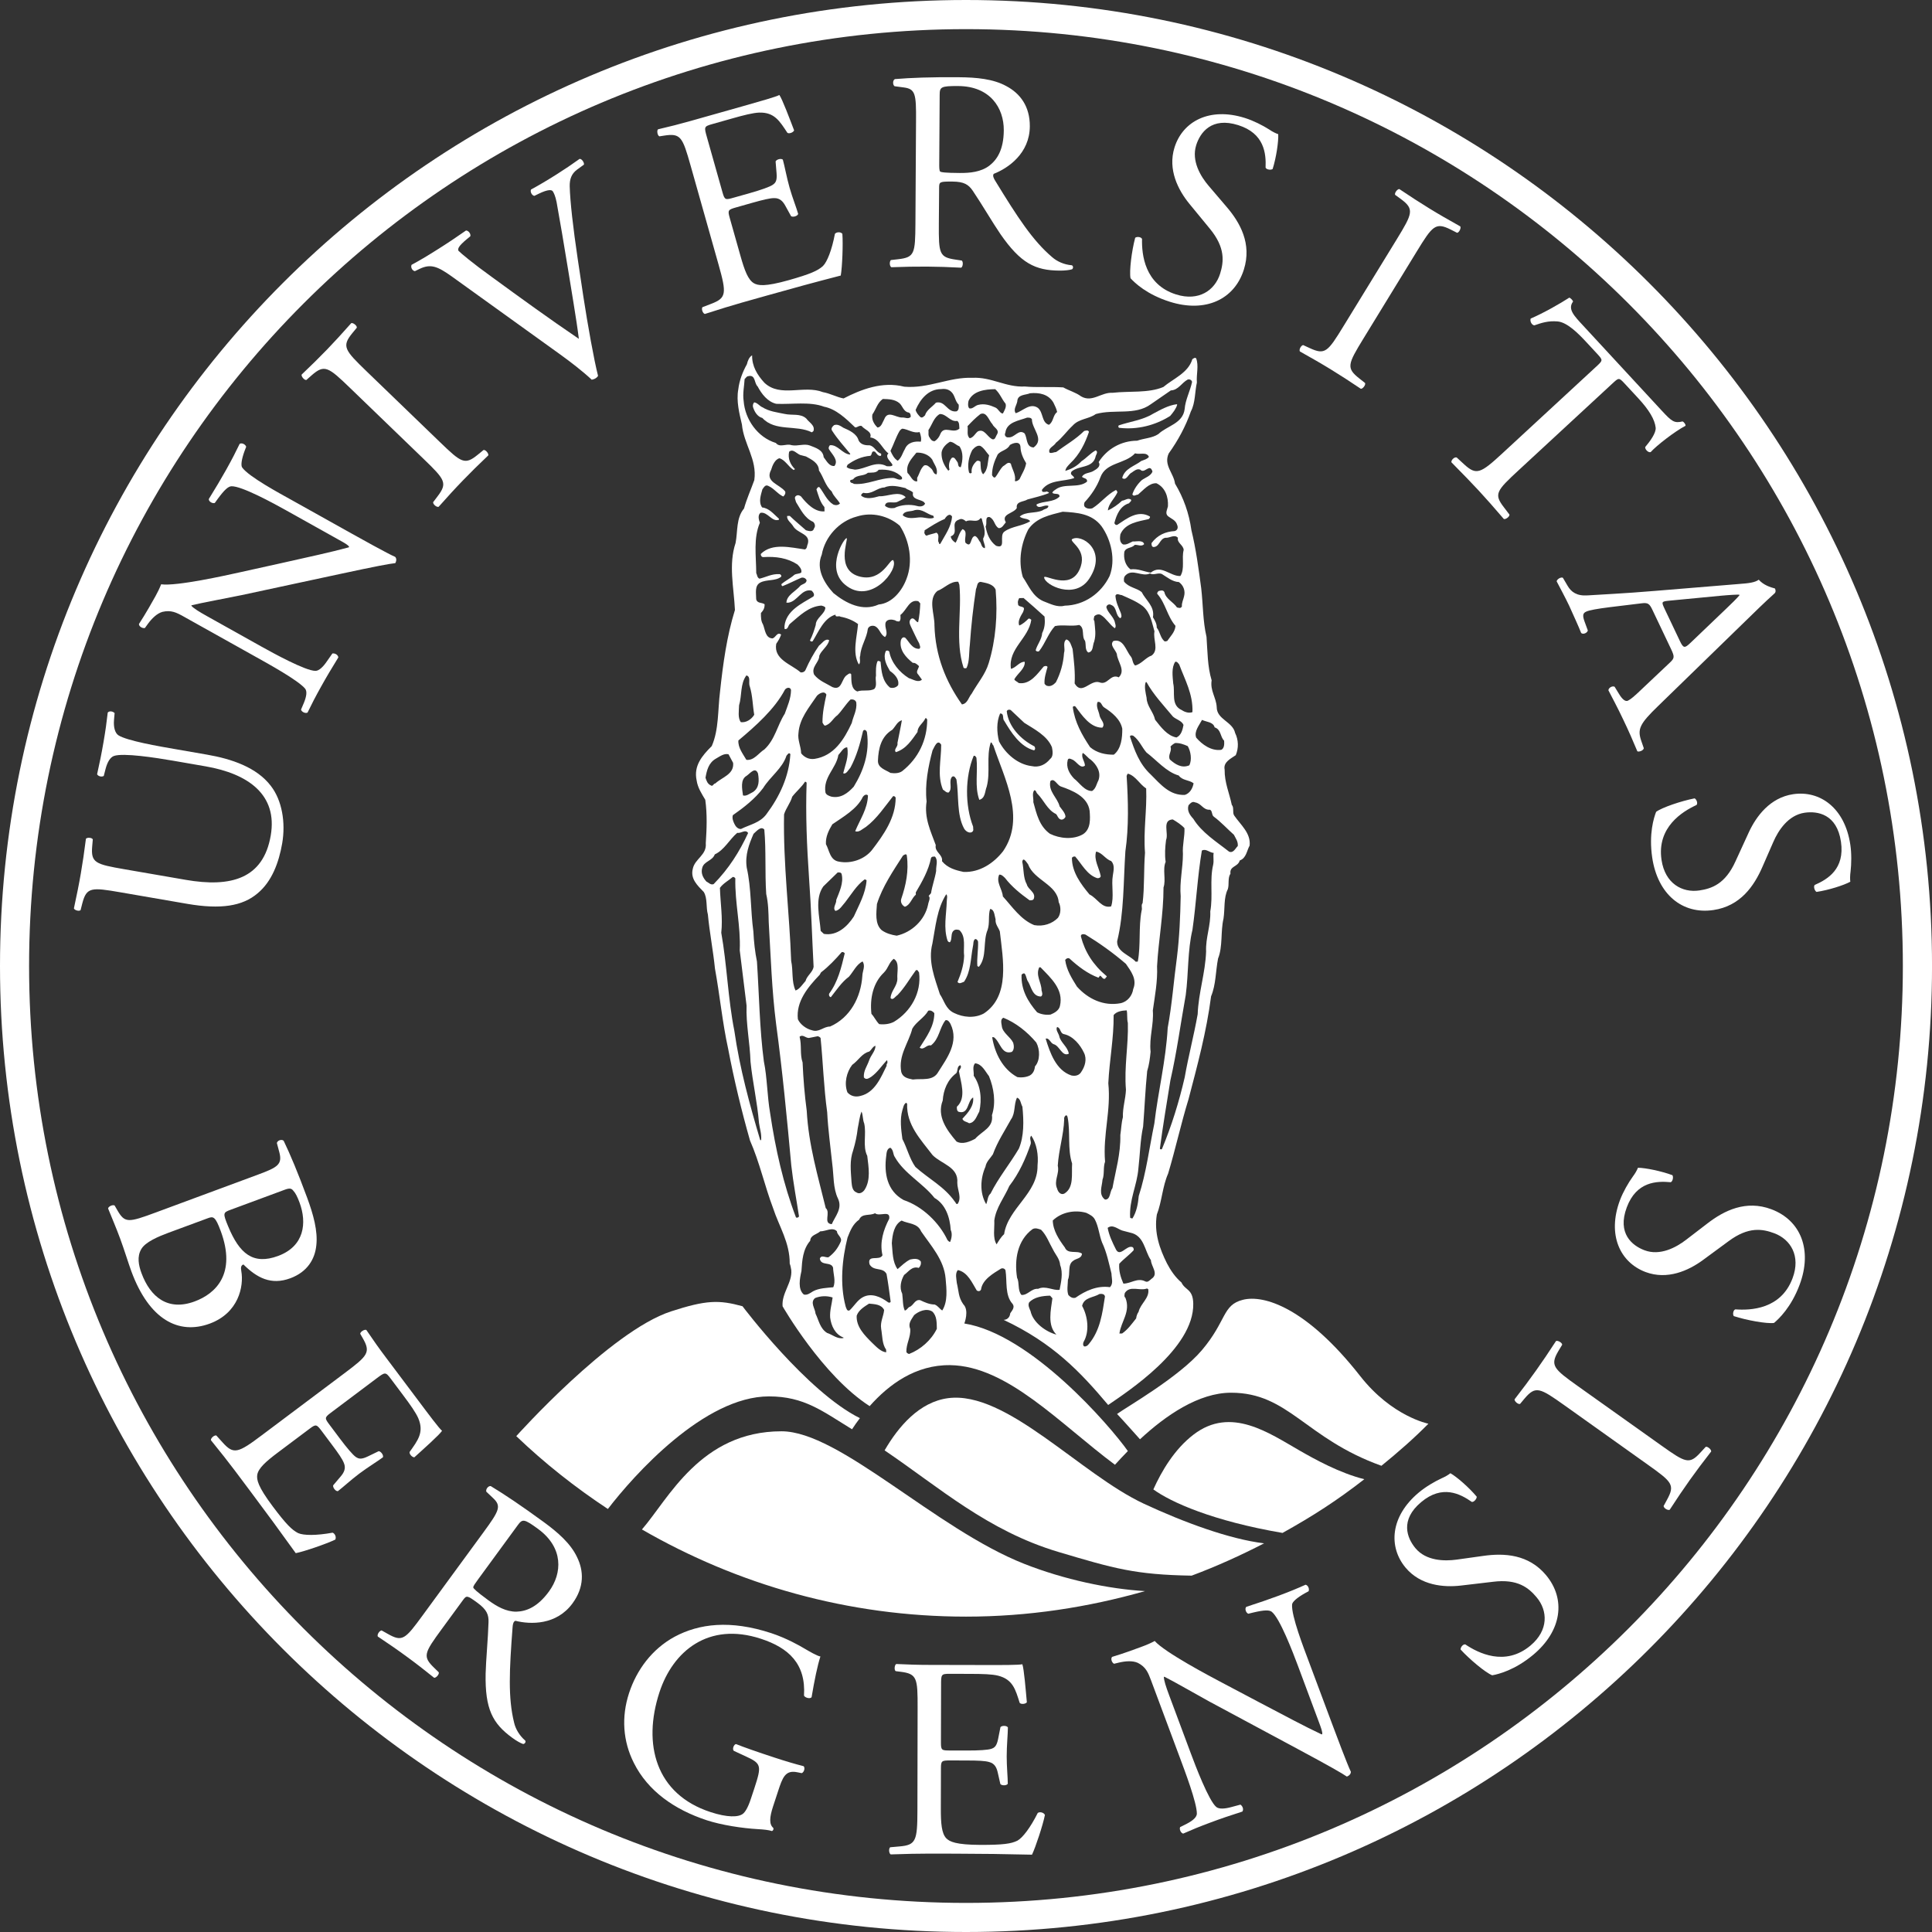 <?xml version="1.0" encoding="UTF-8"?>
<!-- Generator: Adobe Illustrator 16.0.4, SVG Export Plug-In . SVG Version: 6.00 Build 0)  -->
<!DOCTYPE svg PUBLIC "-//W3C//DTD SVG 1.1//EN" "http://www.w3.org/Graphics/SVG/1.1/DTD/svg11.dtd">
<svg version="1.1" id="UiBmerke_grayscale" xmlns="http://www.w3.org/2000/svg" xmlns:xlink="http://www.w3.org/1999/xlink" x="0px" y="0px" width="70.866px" height="70.866px" viewBox="0 0 70.866 70.866" enable-background="new 0 0 70.866 70.866" xml:space="preserve">
<rect x="0" y="0" width="70.866" height="70.866" fill="#333333" stroke="none"/>
<g>
	<g>
		<g>
			<path fill="#fff" d="M6.351,27.903c-0.641-0.111-1.833-0.295-2.173-0.174c-0.137,0.051-0.241,0.225-0.307,0.48l-0.065,0.253     c-0.083,0.05-0.214,0.006-0.244-0.063c0.088-0.39,0.165-0.77,0.234-1.173c0.075-0.434,0.113-0.715,0.156-1.09     c0.066-0.074,0.198-0.041,0.252,0.021l-0.022,0.252c-0.023,0.262,0.035,0.474,0.159,0.56c0.315,0.204,1.504,0.409,2.083,0.508     l1.168,0.203c0.898,0.155,1.825,0.464,2.345,1.15c0.409,0.529,0.545,1.34,0.414,2.104c-0.124,0.713-0.382,1.403-0.903,1.834     c-0.55,0.469-1.349,0.597-2.579,0.385L4.43,32.732c-1.075-0.186-1.254-0.195-1.409,0.396l-0.065,0.255     c-0.053,0.055-0.225,0.003-0.245-0.063c0.11-0.514,0.182-0.864,0.253-1.277c0.073-0.424,0.122-0.767,0.188-1.277     c0.042-0.056,0.222-0.046,0.252,0.023L3.382,31.04c-0.053,0.609,0.119,0.66,1.194,0.846l2.232,0.386     c1.664,0.289,2.849-0.039,3.122-1.621c0.26-1.499-0.82-2.27-2.392-2.542L6.351,27.903z"/>
			<path fill="#fff" d="M12.877,19.559c0.275,0.153,1.364,0.762,1.618,0.867c0.045,0.049,0.06,0.13,0.004,0.23     c-0.218,0.023-0.687,0.109-2.038,0.4L8.857,21.83c-0.421,0.088-1.52,0.292-1.829,0.371l-0.01,0.018     c0.089,0.099,0.295,0.225,0.569,0.378l1.996,1.116c0.431,0.241,1.625,0.896,1.987,0.894c0.132,0.002,0.288-0.15,0.435-0.37     l0.187-0.268c0.104-0.015,0.209,0.056,0.218,0.145c-0.248,0.403-0.436,0.717-0.625,1.057c-0.215,0.385-0.344,0.637-0.505,0.967     c-0.081,0.04-0.215-0.024-0.239-0.109l0.111-0.262c0.09-0.226,0.117-0.404,0.042-0.505c-0.259-0.313-1.381-0.928-1.82-1.173     l-2.646-1.479c-0.256-0.143-0.453-0.241-0.771-0.167c-0.199,0.057-0.387,0.24-0.536,0.445l-0.105,0.146     c-0.086,0.023-0.224-0.053-0.219-0.146c0.242-0.37,0.514-0.854,0.605-1.019c0.082-0.146,0.159-0.307,0.208-0.437     c0.569,0.078,2.381-0.328,2.889-0.44l1.495-0.331c1.057-0.238,1.82-0.4,2.5-0.585l0.011-0.018     c-0.024-0.062-0.171-0.145-0.364-0.251l-1.959-1.095c-0.431-0.24-1.626-0.896-1.998-0.876c-0.113,0.009-0.25,0.125-0.5,0.466     l-0.105,0.146c-0.091,0.033-0.232-0.058-0.219-0.146c0.254-0.411,0.437-0.717,0.632-1.065c0.22-0.394,0.344-0.637,0.499-0.958     c0.087-0.048,0.215,0.024,0.239,0.109l-0.054,0.139c-0.118,0.318-0.146,0.542-0.094,0.62c0.242,0.34,1.388,0.956,1.81,1.191     L12.877,19.559z"/>
			<path fill="#fff" d="M12.845,14.235c-0.799-0.772-0.942-0.881-1.41-0.472l-0.197,0.174c-0.073,0.016-0.195-0.13-0.174-0.197     c0.38-0.363,0.635-0.612,0.941-0.929c0.291-0.302,0.53-0.566,0.879-0.958c0.067-0.024,0.217,0.092,0.204,0.167l-0.167,0.203     c-0.393,0.482-0.278,0.621,0.521,1.393l2.687,2.593c0.8,0.772,0.92,0.859,1.403,0.464l0.205-0.167     c0.073-0.017,0.194,0.13,0.174,0.197c-0.38,0.363-0.635,0.612-0.926,0.914c-0.307,0.317-0.547,0.581-0.896,0.973     c-0.066,0.023-0.201-0.078-0.203-0.167l0.159-0.21c0.377-0.496,0.286-0.614-0.514-1.386L12.845,14.235z"/>
			<path fill="#fff" d="M16.568,10.138C16.05,9.77,15.8,9.667,15.39,9.863l-0.171,0.083c-0.097-0.014-0.165-0.144-0.122-0.233     c0.269-0.144,0.558-0.314,0.939-0.555c0.391-0.246,0.695-0.45,1.057-0.703c0.084-0.003,0.186,0.119,0.158,0.211l-0.123,0.102     c-0.309,0.257-0.346,0.355-0.311,0.431c0.074,0.078,0.527,0.461,1.227,0.963c1.057,0.772,2.109,1.535,3.189,2.267     c-0.094-0.759-0.297-1.908-0.39-2.507c-0.123-0.765-0.338-2.031-0.427-2.508c-0.047-0.231-0.1-0.334-0.139-0.396     c-0.039-0.062-0.173-0.077-0.506,0.083l-0.17,0.083c-0.097-0.014-0.162-0.158-0.123-0.233c0.26-0.139,0.603-0.342,0.939-0.555     c0.293-0.185,0.562-0.367,0.844-0.569c0.084-0.003,0.174,0.139,0.158,0.211l-0.256,0.186c-0.201,0.152-0.268,0.342-0.266,0.601     c0.015,0.574,0.122,1.511,0.293,2.667l0.209,1.394c0.16,1.04,0.391,2.332,0.537,2.897c-0.016,0.035-0.046,0.065-0.082,0.088     c-0.043,0.028-0.094,0.047-0.148,0.057c-0.334-0.311-0.768-0.646-1.152-0.923L16.568,10.138z"/>
			<path fill="#fff" d="M25.331,6.073c-0.297-1.049-0.361-1.195-0.976-1.098l-0.167,0.026c-0.072-0.023-0.104-0.211-0.052-0.258     c0.44-0.103,0.786-0.19,1.199-0.307L27.233,3.9c0.646-0.183,1.241-0.351,1.354-0.416c0.109,0.155,0.375,0.864,0.541,1.297     c-0.022,0.072-0.179,0.138-0.246,0.091c-0.285-0.432-0.477-0.759-1.038-0.742c-0.226,0.01-0.552,0.091-0.995,0.217l-0.728,0.206     c-0.303,0.085-0.297,0.105-0.188,0.489l0.57,2.019c0.08,0.283,0.11,0.274,0.414,0.188l0.585-0.165     c0.423-0.121,0.73-0.229,0.84-0.304c0.11-0.075,0.164-0.155,0.143-0.422l-0.036-0.437c0.033-0.075,0.205-0.123,0.266-0.064     c0.068,0.242,0.139,0.647,0.248,1.031c0.103,0.363,0.252,0.735,0.314,0.958c-0.021,0.082-0.192,0.13-0.26,0.084l-0.203-0.368     c-0.091-0.17-0.205-0.302-0.421-0.295c-0.152,0-0.397,0.059-0.792,0.17l-0.585,0.166c-0.302,0.085-0.329,0.104-0.256,0.366     l0.402,1.423c0.151,0.535,0.278,0.87,0.489,0.996c0.154,0.087,0.398,0.137,1.286-0.113c0.776-0.22,1.059-0.343,1.249-0.517     c0.153-0.152,0.326-0.582,0.439-1.181c0.057-0.07,0.207-0.081,0.273-0.001c0.029,0.373-0.004,1.222-0.059,1.531     c-0.914,0.236-1.814,0.48-2.713,0.735l-0.908,0.256c-0.434,0.123-0.774,0.23-1.363,0.418c-0.07-0.013-0.136-0.168-0.092-0.247     l0.324-0.125c0.561-0.213,0.568-0.379,0.27-1.438L25.331,6.073z"/>
			<path fill="#fff" d="M33.6,4.437c0.008-0.997-0.023-1.175-0.453-1.23l-0.334-0.044c-0.074-0.053-0.072-0.221,0.012-0.262     c0.588-0.049,1.312-0.076,2.34-0.068c0.65,0.004,1.268,0.061,1.748,0.326c0.503,0.266,0.866,0.74,0.861,1.475     c-0.006,0.996-0.797,1.536-1.323,1.742c-0.052,0.063,0,0.168,0.052,0.252c0.83,1.358,1.38,2.201,2.09,2.804     c0.178,0.158,0.438,0.275,0.721,0.298c0.053,0.021,0.062,0.105,0.01,0.147c-0.095,0.03-0.262,0.05-0.461,0.049     c-0.892-0.006-1.425-0.271-2.164-1.335c-0.269-0.39-0.695-1.117-1.016-1.591c-0.156-0.231-0.324-0.337-0.742-0.34     c-0.473-0.003-0.494,0.007-0.494,0.228l-0.01,1.321c-0.007,1.101,0.014,1.227,0.621,1.315l0.22,0.033     c0.062,0.053,0.04,0.231-0.022,0.262c-0.473-0.024-0.828-0.037-1.248-0.04c-0.441-0.002-0.818,0.005-1.312,0.023     c-0.062-0.032-0.083-0.189-0.019-0.263l0.262-0.03c0.609-0.069,0.631-0.205,0.639-1.306L33.6,4.437z M34.452,5.941     C34.45,6.13,34.45,6.246,34.481,6.288c0.031,0.032,0.188,0.054,0.723,0.057c0.377,0.003,0.775-0.036,1.082-0.266     c0.284-0.218,0.528-0.583,0.533-1.297c0.006-0.828-0.504-1.618-1.668-1.626c-0.65-0.004-0.682,0.037-0.684,0.332L34.452,5.941z"/>
			<path fill="#fff" d="M42.911,11.069c-0.842-0.265-1.289-0.693-1.443-0.863c-0.052-0.258,0.043-1.009,0.171-1.485     c0.071-0.054,0.229-0.027,0.251,0.046c-0.013,0.558,0.088,1.667,1.248,2.033c0.84,0.265,1.424-0.156,1.614-0.755     c0.138-0.44,0.202-0.958-0.378-1.66l-0.756-0.92c-0.396-0.488-0.795-1.241-0.535-2.061c0.299-0.95,1.283-1.487,2.582-1.076     c0.312,0.098,0.652,0.271,0.891,0.423c0.116,0.082,0.25,0.145,0.33,0.171c0.014,0.269-0.072,0.857-0.205,1.276     c-0.059,0.048-0.229,0.027-0.259-0.049c0.021-0.521-0.044-1.256-1.004-1.559c-0.98-0.31-1.396,0.274-1.541,0.734     c-0.183,0.58,0.164,1.152,0.462,1.499l0.642,0.752c0.508,0.589,0.943,1.365,0.644,2.314     C45.277,10.991,44.209,11.479,42.911,11.069z"/>
			<path fill="#fff" d="M51.231,8.781c0.58-0.948,0.656-1.11,0.155-1.479l-0.213-0.155c-0.031-0.069,0.085-0.219,0.155-0.212     c0.437,0.292,0.734,0.486,1.11,0.717c0.357,0.219,0.667,0.396,1.126,0.653c0.037,0.06-0.045,0.231-0.119,0.234L53.211,8.42     c-0.556-0.278-0.668-0.138-1.248,0.811l-1.95,3.184c-0.58,0.948-0.64,1.084-0.149,1.47l0.207,0.164     c0.031,0.068-0.085,0.219-0.155,0.212c-0.437-0.292-0.735-0.487-1.093-0.706c-0.375-0.23-0.686-0.407-1.143-0.664     c-0.038-0.06,0.032-0.213,0.119-0.234l0.239,0.11c0.565,0.261,0.661,0.146,1.241-0.802L51.231,8.781z"/>
			<path fill="#fff" d="M55.698,17.254c-0.809,0.748-0.91,0.87-0.535,1.353l0.204,0.268c0.012,0.074-0.141,0.187-0.206,0.162     c-0.391-0.454-0.625-0.722-0.91-1.03s-0.542-0.571-1.012-1.049c-0.021-0.067,0.096-0.204,0.192-0.178l0.278,0.256     c0.445,0.404,0.596,0.335,1.404-0.412l3.443-3.182c0.238-0.221,0.246-0.228,0.033-0.459l-0.392-0.423     c-0.306-0.331-0.714-0.741-1.068-0.77c-0.341-0.028-0.581,0.051-0.852,0.145c-0.104-0.019-0.165-0.163-0.131-0.25     c0.46-0.197,1.06-0.537,1.417-0.768c0.037,0.009,0.137,0.102,0.136,0.146c-0.204,0.274,0.038,0.521,0.366,0.875l2.883,3.119     c0.385,0.416,0.465,0.471,0.771,0.401c0.051,0.024,0.121,0.116,0.105,0.16c-0.395,0.207-1.068,0.73-1.278,0.966     c-0.091,0.026-0.211-0.104-0.2-0.186c0.172-0.202,0.406-0.519,0.384-0.712c-0.032-0.298-0.242-0.648-0.633-1.072l-0.506-0.546     c-0.214-0.231-0.214-0.216-0.468,0.018L55.698,17.254z"/>
			<path fill="#fff" d="M61.243,24.312c0.178-0.166,0.188-0.217,0.053-0.501l-0.68-1.43c-0.111-0.237-0.168-0.281-0.397-0.252l-1.153,0.14     c-0.492,0.061-0.779,0.115-0.885,0.166c-0.113,0.053-0.146,0.127-0.059,0.364l0.119,0.326c-0.015,0.088-0.167,0.161-0.244,0.093     c-0.1-0.255-0.238-0.549-0.439-0.999c-0.149-0.312-0.33-0.645-0.46-0.896c0.011-0.075,0.152-0.166,0.228-0.131l0.176,0.299     c0.127,0.218,0.33,0.377,0.734,0.348c0.518-0.036,1.26-0.063,2.509-0.168l3.017-0.248c0.404-0.029,0.611-0.058,0.749-0.159     c0.175,0.196,0.422,0.276,0.595,0.322c0.027,0.057,0.039,0.132-0.018,0.182c-0.359,0.322-0.723,0.68-1.072,1.02l-3.193,3.106     c-0.685,0.661-0.768,0.852-0.621,1.282l0.093,0.27c-0.017,0.088-0.177,0.142-0.237,0.112c-0.166-0.398-0.312-0.734-0.516-1.16     c-0.215-0.455-0.406-0.806-0.545-1.077c0-0.093,0.148-0.175,0.227-0.131l0.16,0.261c0.113,0.19,0.232,0.296,0.327,0.251     c0.104-0.05,0.253-0.178,0.444-0.362L61.243,24.312z M61.196,22.036c-0.254,0.028-0.258,0.042-0.133,0.307l0.554,1.166     c0.13,0.275,0.177,0.275,0.392,0.069l1.302-1.245c0.192-0.184,0.407-0.391,0.494-0.501l-0.009-0.019     c-0.062-0.006-0.334,0.007-0.668,0.038L61.196,22.036z"/>
			<path fill="#fff" d="M60.603,31.454c-0.128-0.872,0.06-1.461,0.144-1.676c0.211-0.158,0.928-0.401,1.412-0.494     c0.08,0.041,0.123,0.193,0.068,0.244c-0.507,0.233-1.461,0.81-1.282,2.013c0.129,0.872,0.763,1.212,1.386,1.121     c0.455-0.068,0.951-0.236,1.326-1.066l0.496-1.08c0.266-0.57,0.769-1.259,1.62-1.385c0.985-0.146,1.897,0.503,2.097,1.852     c0.049,0.322,0.041,0.705,0.009,0.985c-0.021,0.142-0.021,0.29-0.009,0.373c-0.235,0.13-0.803,0.31-1.238,0.374     c-0.067-0.032-0.123-0.194-0.068-0.255c0.477-0.208,1.109-0.588,0.963-1.584c-0.15-1.017-0.857-1.135-1.335-1.065     c-0.602,0.089-0.964,0.651-1.146,1.071l-0.396,0.906c-0.309,0.714-0.814,1.447-1.801,1.592     C61.708,33.549,60.803,32.804,60.603,31.454z"/>
		</g>
		<g>
			<path fill="#fff" d="M9.466,43.084c0.729-0.269,0.9-0.377,0.776-0.834l-0.087-0.326c0.029-0.101,0.182-0.145,0.25-0.08     c0.246,0.512,0.522,1.17,0.86,2.085c0.229,0.62,0.398,1.228,0.337,1.755c-0.051,0.498-0.324,0.969-0.953,1.203     c-0.709,0.262-1.226-0.018-1.72-0.506c-0.098,0.035-0.099,0.127-0.078,0.242c0.099,0.566-0.103,1.536-1.154,1.926     c-1.142,0.422-2.222-0.141-2.877-1.912c-0.105-0.284-0.255-0.777-0.407-1.19c-0.16-0.433-0.304-0.761-0.448-1.12     c0.008-0.07,0.158-0.148,0.239-0.11l0.095,0.165c0.281,0.488,0.396,0.469,1.43,0.086L9.466,43.084z M6.174,45.22     c-0.354,0.132-0.848,0.336-0.995,0.603c-0.157,0.271-0.097,0.585,0.012,0.879c0.324,0.875,0.966,1.399,1.948,1.035     c0.777-0.287,1.537-1.016,0.958-2.58c-0.196-0.531-0.27-0.549-0.467-0.475L6.174,45.22z M8.458,44.375     c-0.276,0.102-0.292,0.119-0.087,0.613c0.41,0.988,0.906,1.422,1.831,1.08c0.964-0.357,1.062-1.211,0.785-1.959     c-0.079-0.215-0.153-0.355-0.226-0.43c-0.066-0.088-0.131-0.107-0.307-0.043L8.458,44.375z"/>
			<path fill="#fff" d="M12.626,50.377c0.871-0.655,0.984-0.768,0.672-1.306l-0.084-0.146c-0.004-0.076,0.16-0.173,0.223-0.142     c0.254,0.374,0.459,0.666,0.718,1.009l1.185,1.577c0.402,0.537,0.773,1.032,0.875,1.113c-0.105,0.156-0.672,0.66-1.016,0.972     c-0.075,0.005-0.193-0.116-0.174-0.196c0.299-0.422,0.537-0.719,0.318-1.236c-0.09-0.207-0.283-0.482-0.561-0.852l-0.453-0.604     c-0.189-0.252-0.206-0.238-0.525,0l-1.677,1.26c-0.235,0.176-0.216,0.201-0.026,0.453l0.364,0.486     c0.265,0.353,0.477,0.6,0.585,0.676c0.11,0.074,0.204,0.096,0.445-0.02l0.395-0.191c0.082,0.004,0.188,0.146,0.155,0.225     c-0.201,0.15-0.554,0.363-0.872,0.602c-0.303,0.228-0.596,0.5-0.78,0.639c-0.084,0.01-0.19-0.133-0.173-0.213l0.271-0.32     c0.125-0.146,0.207-0.299,0.123-0.498c-0.055-0.143-0.197-0.352-0.443-0.678L11.807,52.5c-0.189-0.251-0.216-0.271-0.435-0.106     l-1.184,0.888c-0.443,0.333-0.71,0.573-0.752,0.814c-0.025,0.177,0.015,0.421,0.569,1.16c0.485,0.646,0.7,0.863,0.932,0.979     c0.197,0.088,0.661,0.094,1.261-0.016c0.086,0.027,0.148,0.162,0.1,0.254c-0.338,0.161-1.142,0.437-1.45,0.497     c-0.55-0.767-1.103-1.521-1.663-2.267L8.62,53.949c-0.271-0.36-0.494-0.64-0.883-1.122c-0.012-0.068,0.109-0.188,0.197-0.174     l0.233,0.258c0.401,0.446,0.559,0.395,1.439-0.268L12.626,50.377z"/>
			<path fill="#fff" d="M17.73,56.21c0.589-0.804,0.669-0.966,0.353-1.263l-0.245-0.232c-0.029-0.086,0.07-0.22,0.163-0.205     c0.505,0.306,1.106,0.707,1.937,1.314c0.524,0.383,0.993,0.792,1.227,1.289c0.252,0.508,0.27,1.105-0.164,1.697     c-0.588,0.805-1.545,0.78-2.093,0.641c-0.079,0.019-0.099,0.135-0.106,0.232c-0.121,1.588-0.169,2.593,0.054,3.497     c0.05,0.231,0.194,0.479,0.41,0.665c0.03,0.047-0.011,0.121-0.078,0.125c-0.095-0.031-0.243-0.113-0.403-0.231     c-0.72-0.526-0.996-1.054-0.972-2.349c0.01-0.475,0.09-1.312,0.106-1.885c0.01-0.279-0.064-0.463-0.402-0.711     c-0.381-0.278-0.404-0.283-0.534-0.104l-0.78,1.065c-0.651,0.889-0.709,1.004-0.268,1.43l0.16,0.156     c0.02,0.08-0.104,0.211-0.172,0.199c-0.369-0.296-0.65-0.516-0.988-0.763c-0.355-0.261-0.667-0.476-1.077-0.749     c-0.032-0.062,0.044-0.203,0.138-0.225l0.23,0.129c0.534,0.301,0.632,0.203,1.281-0.686L17.73,56.21z M17.539,57.928     c-0.111,0.153-0.18,0.246-0.18,0.299c0.008,0.043,0.121,0.153,0.554,0.471c0.305,0.223,0.65,0.424,1.032,0.418     c0.358-0.012,0.77-0.165,1.191-0.74c0.49-0.67,0.539-1.607-0.4-2.295c-0.523-0.383-0.574-0.369-0.748-0.133L17.539,57.928z"/>
			<path fill="#fff" d="M28.356,66.26c-0.131,0.399-0.148,0.658,0.008,0.787c0.02,0.04,0,0.1-0.05,0.116c-0.119-0.04-0.312-0.059-0.517-0.07     c-0.574-0.033-1.332-0.149-1.87-0.325c-1.186-0.389-2.163-1.074-2.677-2.104c-0.402-0.794-0.463-1.686-0.176-2.562     c0.277-0.847,0.838-1.613,1.672-2.067c0.896-0.479,2.037-0.624,3.541-0.132c0.568,0.187,1.061,0.47,1.217,0.564     c0.176,0.102,0.463,0.273,0.589,0.293c-0.108,0.328-0.218,0.867-0.324,1.494c-0.056,0.07-0.239,0.021-0.278-0.059     c0.073-1.168-0.563-1.752-1.58-2.085c-1.934-0.634-3.231,0.464-3.721,1.959c-0.628,1.914-0.135,3.742,1.869,4.397     c0.617,0.203,1.029,0.195,1.193,0.062c0.073-0.054,0.182-0.217,0.286-0.536l0.132-0.397c0.273-0.837,0.264-0.907-0.332-1.179     l-0.422-0.195c-0.066-0.064,0.002-0.241,0.082-0.248c0.282,0.114,0.827,0.304,1.415,0.496c0.389,0.128,0.73,0.229,1.066,0.316     c0.057,0.064,0.018,0.217-0.071,0.254l-0.166-0.033c-0.436-0.088-0.537,0.188-0.703,0.697L28.356,66.26z"/>
			<path fill="#fff" d="M33.658,62.641c0.003-1.09-0.019-1.248-0.638-1.322l-0.166-0.021c-0.063-0.042-0.043-0.231,0.021-0.262     c0.45,0.021,0.807,0.033,1.236,0.033l1.973,0.004c0.671,0.002,1.291,0.002,1.416-0.028c0.062,0.179,0.123,0.934,0.165,1.395     c-0.043,0.063-0.21,0.085-0.263,0.021c-0.156-0.494-0.25-0.86-0.795-0.998c-0.221-0.054-0.557-0.064-1.018-0.065l-0.756-0.002     c-0.314,0-0.314,0.021-0.314,0.42l-0.005,2.098c-0.001,0.293,0.031,0.294,0.347,0.294l0.607,0.001     c0.441,0.002,0.766-0.02,0.891-0.061c0.127-0.042,0.2-0.105,0.253-0.367l0.085-0.43c0.053-0.062,0.231-0.062,0.273,0.011     c-0.002,0.253-0.044,0.661-0.044,1.06c-0.001,0.378,0.04,0.775,0.04,1.007c-0.043,0.073-0.221,0.073-0.273,0.009L36.6,65.028     c-0.041-0.189-0.113-0.346-0.323-0.398c-0.147-0.043-0.399-0.054-0.808-0.055l-0.609-0.002c-0.314,0-0.346,0.01-0.346,0.283     l-0.004,1.479c-0.001,0.557,0.03,0.912,0.197,1.092c0.126,0.125,0.346,0.241,1.27,0.244c0.807,0,1.111-0.04,1.343-0.156     c0.188-0.104,0.472-0.47,0.745-1.016c0.074-0.052,0.221-0.02,0.263,0.074c-0.073,0.367-0.339,1.174-0.474,1.457     c-0.945-0.023-1.877-0.035-2.812-0.037l-0.944-0.002c-0.45,0-0.807,0.009-1.426,0.029c-0.062-0.032-0.084-0.2-0.021-0.262     l0.347-0.031c0.598-0.051,0.651-0.209,0.653-1.311L33.658,62.641z"/>
			<path fill="#fff" d="M48.001,60.928c-0.168-0.451-0.642-1.663-0.607-2.078c0.011-0.095,0.178-0.246,0.474-0.412l0.131-0.07     c0.037-0.082-0.015-0.22-0.111-0.24c-0.327,0.146-0.578,0.25-1.002,0.408c-0.373,0.139-0.711,0.253-1.17,0.402     c-0.068,0.059-0.018,0.221,0.072,0.254l0.174-0.043c0.412-0.098,0.591-0.098,0.683-0.031c0.296,0.225,0.782,1.499,0.955,1.961     l0.784,2.104c0.076,0.206,0.135,0.363,0.113,0.428l-0.019,0.007c-0.638-0.3-1.324-0.671-2.286-1.175l-1.352-0.715     c-0.461-0.243-2.103-1.109-2.486-1.537c-0.12,0.068-0.285,0.141-0.441,0.198c-0.177,0.067-0.697,0.261-1.121,0.385     c-0.062,0.069-0.008,0.217,0.072,0.253l0.174-0.042c0.247-0.059,0.508-0.077,0.698,0.009c0.291,0.148,0.376,0.352,0.479,0.627     l1.059,2.84c0.176,0.473,0.632,1.666,0.627,2.072c-0.01,0.125-0.145,0.244-0.359,0.357l-0.255,0.128     c-0.036,0.081,0.024,0.216,0.112,0.239c0.336-0.148,0.598-0.258,1.01-0.41c0.364-0.137,0.712-0.254,1.162-0.399     c0.051-0.075,0.016-0.196-0.072-0.254l-0.316,0.085c-0.252,0.071-0.471,0.086-0.571,0c-0.276-0.232-0.763-1.507-0.934-1.969     l-0.799-2.143c-0.11-0.295-0.185-0.524-0.189-0.656l0.021-0.008c0.287,0.139,1.255,0.695,1.634,0.902l3.247,1.744     c1.218,0.654,1.631,0.893,1.811,1.016c0.108-0.041,0.148-0.113,0.146-0.178c-0.123-0.246-0.56-1.415-0.67-1.709L48.001,60.928z"/>
			<path fill="#fff" d="M56.239,60.698c-0.677,0.564-1.278,0.713-1.505,0.752c-0.245-0.097-0.826-0.582-1.159-0.945     c-0.006-0.092,0.101-0.208,0.174-0.187c0.463,0.31,1.453,0.823,2.387,0.043c0.675-0.564,0.635-1.284,0.231-1.767     c-0.296-0.354-0.698-0.688-1.602-0.574l-1.182,0.139c-0.624,0.072-1.474,0.002-2.026-0.657c-0.638-0.765-0.561-1.883,0.486-2.757     c0.249-0.209,0.579-0.402,0.836-0.521c0.131-0.055,0.258-0.133,0.322-0.186c0.232,0.131,0.682,0.521,0.965,0.86     c0.008,0.075-0.101,0.207-0.18,0.192c-0.428-0.299-1.083-0.641-1.855,0.006c-0.789,0.658-0.521,1.322-0.211,1.693     c0.389,0.467,1.059,0.48,1.511,0.418l0.979-0.137c0.77-0.109,1.658-0.059,2.298,0.705C57.448,58.661,57.284,59.824,56.239,60.698     z"/>
			<path fill="#fff" d="M57.39,51.551c-0.907-0.645-1.063-0.73-1.466-0.256l-0.168,0.201c-0.072,0.026-0.213-0.1-0.201-0.169     c0.32-0.415,0.535-0.7,0.79-1.06c0.244-0.342,0.442-0.638,0.729-1.077c0.062-0.033,0.229,0.06,0.227,0.135l-0.137,0.226     c-0.315,0.535-0.182,0.656,0.723,1.3l3.043,2.165c0.906,0.645,1.037,0.713,1.455,0.25l0.18-0.195     c0.07-0.025,0.211,0.1,0.201,0.17c-0.322,0.415-0.537,0.699-0.78,1.041c-0.255,0.359-0.454,0.656-0.741,1.096     c-0.062,0.033-0.211-0.047-0.225-0.135l0.126-0.232c0.299-0.547,0.192-0.649-0.714-1.293L57.39,51.551z"/>
			<path fill="#fff" d="M66.008,47.131c-0.309,0.823-0.761,1.248-0.938,1.395c-0.262,0.036-1.006-0.098-1.475-0.251     c-0.051-0.075-0.015-0.229,0.059-0.247c0.556,0.041,1.67,0,2.097-1.141c0.31-0.824-0.079-1.429-0.668-1.65     c-0.433-0.162-0.946-0.254-1.677,0.289l-0.959,0.705c-0.508,0.369-1.283,0.729-2.088,0.427c-0.932-0.351-1.416-1.36-0.938-2.637     c0.115-0.304,0.307-0.636,0.471-0.864c0.087-0.113,0.158-0.244,0.188-0.323c0.269,0.001,0.852,0.119,1.264,0.272     c0.044,0.062,0.015,0.23-0.062,0.258c-0.52-0.049-1.258-0.023-1.611,0.92c-0.361,0.961,0.199,1.407,0.65,1.576     c0.57,0.215,1.159-0.103,1.521-0.381l0.785-0.602c0.616-0.475,1.414-0.871,2.347-0.521     C66.057,44.762,66.488,45.854,66.008,47.131z"/>
		</g>
	</g>
	<path fill="#fff" d="M35.434,0C15.864,0,0,15.863,0,35.433c0,19.569,15.863,35.433,35.434,35.433c19.569,0,35.433-15.863,35.433-35.433   C70.867,15.863,55.003,0,35.434,0z M35.434,69.799c-18.979,0-34.367-15.387-34.367-34.366c0-18.979,15.388-34.364,34.367-34.364   c18.979,0,34.363,15.385,34.363,34.364C69.797,54.413,54.413,69.799,35.434,69.799z"/>
	<g>
		<path fill="#fff" d="M43.782,52.619c-0.705,0.538-1.176,1.346-1.477,2.013c0.65,0.471,2.175,1.157,4.738,1.596c1.121-0.624,1.996-1.188,3-1.97    c-0.914-0.231-1.8-0.724-2.355-1.041C46.557,52.571,45.155,51.568,43.782,52.619z"/>
		<path fill="#fff" d="M27.235,47.913c-0.867-0.238-1.334-0.229-2.622,0.189c-2.234,0.727-5.676,4.576-5.676,4.576    c1.033,0.988,2.16,1.881,3.36,2.672c0.957-1.248,3.537-4.13,5.907-4.13c1.298,0,1.968,0.546,3.049,1.206    c0.086-0.135,0.184-0.27,0.288-0.408C29.598,51.056,27.235,47.913,27.235,47.913z"/>
		<path fill="#fff" d="M34.776,51.285c-1.051,0.138-1.819,1.036-2.329,1.915c2.001,1.354,3.778,2.953,6.384,3.728    c2.029,0.604,2.808,0.833,4.878,0.867c0.915-0.341,1.798-0.743,2.658-1.185c-1.276-0.154-2.958-0.778-4.401-1.449    C39.622,54.071,36.917,51.003,34.776,51.285z"/>
	</g>
	<path fill="#fff" d="M28.667,52.5c-2.975,0-4.151,2.487-5.121,3.601c3.504,2.021,7.553,3.197,11.889,3.197c2.279,0,4.475-0.341,6.564-0.936   c-1.337-0.079-2.961-0.422-4.426-0.998C34.305,56.075,30.798,52.5,28.667,52.5z"/>
	<path fill="#fff" d="M49.891,50.473c-1.977-2.521-3.537-2.988-4.299-2.797c-0.762,0.19-0.591,0.767-1.506,1.848   c-0.833,0.984-2.741,2.072-3.112,2.34c0.308,0.326,0.733,0.812,0.841,0.929c0.945-0.876,2.152-1.708,3.34-1.708   c2.119,0,2.715,1.677,5.516,2.68c0.598-0.486,1.18-0.993,1.723-1.543C52.393,52.221,51.059,51.963,49.891,50.473z"/>
	<g>
		<path fill="#fff" d="M45.268,29.91c-0.07-0.107,0.006-0.289-0.086-0.388c-0.088-0.429-0.269-0.817-0.262-1.291    c-0.059-0.279,0.234-0.408,0.408-0.531c0.11-0.262,0.102-0.56-0.024-0.815c-0.089-0.419-0.675-0.491-0.675-0.95    c-0.018-0.348-0.247-0.6-0.186-0.981c-0.154-0.505-0.149-1.055-0.188-1.593c-0.136-0.581-0.124-1.167-0.194-1.782    c-0.097-0.724-0.192-1.446-0.36-2.132c-0.086-0.619-0.289-1.191-0.601-1.708c-0.048-0.384-0.427-0.677-0.232-1.105    c0.342-0.477,0.623-0.996,0.813-1.543c0.168-0.317,0.142-0.708,0.221-1.06c-0.025-0.302,0.077-0.617-0.027-0.888    c-0.053-0.043-0.104,0.012-0.14,0.033c-0.149,0.502-0.698,0.712-1.065,1.02c-0.551,0.231-1.242,0.141-1.863,0.212    c-0.414-0.026-0.744,0.369-1.152,0.131c-0.204-0.15-0.443-0.209-0.654-0.329c-0.482-0.031-0.971,0.007-1.408-0.033    c-0.696,0.036-1.228-0.355-1.923-0.319c-0.86-0.033-1.603,0.402-2.503,0.326c-0.799-0.205-1.582,0.1-2.225,0.431    c-0.246-0.045-0.496-0.186-0.756-0.231c-0.697-0.274-1.558,0.21-2.146-0.343c-0.266-0.288-0.461-0.615-0.452-1.008    c-0.108,0.062-0.164,0.205-0.19,0.324c-0.154,0.278-0.279,0.593-0.318,0.929c-0.077,0.424,0.039,0.881,0.134,1.284    c0.065,0.717,0.564,1.281,0.454,2.041c-0.123,0.343-0.276,0.681-0.377,1.041c-0.293,0.35-0.227,0.836-0.309,1.262    c-0.266,0.8-0.064,1.625-0.024,2.46c-0.298,0.958-0.437,1.97-0.547,2.997c-0.085,0.669-0.039,1.394-0.304,1.996    c-0.359,0.357-0.667,0.724-0.555,1.253c0.038,0.274,0.186,0.491,0.318,0.717c0.074,0.541,0.053,1.06,0.018,1.593    c0.043,0.436-0.405,0.569-0.477,0.941c-0.092,0.367,0.174,0.61,0.404,0.848c0.141,0.233,0.076,0.56,0.15,0.824    c0.064,0.674,0.195,1.336,0.26,1.986c0.178,0.974,0.275,1.994,0.481,2.927c0.219,1.15,0.49,2.277,0.805,3.38    c0.351,0.796,0.538,1.665,0.846,2.479c0.22,0.674,0.616,1.263,0.61,2.034c0.035,0.086,0.04,0.159,0.057,0.238    c0.041,0.467-0.357,0.839-0.319,1.327c0,0,1.462,2.553,3.194,3.663c0.705-0.796,1.691-1.522,2.958-1.503    c2.097,0.031,4.017,2.148,6.04,3.654c0.144-0.16,0.303-0.329,0.473-0.503c-0.662-0.937-3.559-4.29-5.998-4.679    c0,0,0.188-0.482-0.038-0.705c-0.186-0.266-0.162-0.471-0.238-0.781c-0.012-0.146-0.071-0.352,0.038-0.474    c0.365,0.079,0.524,0.474,0.695,0.751c0.026,0.016,0.057,0.025,0.084,0.021c0.028-0.006,0.055-0.021,0.071-0.058    c0.049-0.364,0.45-0.591,0.727-0.763c0.058-0.031,0.147-0.012,0.171,0.062c0.064,0.397-0.031,0.912,0.26,1.229    c0.094,0.124-0.021,0.246-0.086,0.344c-0.03,0.254-0.244,0.24-0.244,0.24c1.812,0.853,2.811,1.905,3.836,3.123    c0.684-0.473,3.154-2.062,3.121-3.719c-0.012-0.548-0.298-0.48-0.432-0.773c-0.229-0.193-0.4-0.448-0.533-0.703    c-0.267-0.533-0.479-1.127-0.371-1.789c0.186-0.48,0.205-1.029,0.414-1.503c0.27-0.897,0.472-1.831,0.748-2.728    c0.326-1.24,0.66-2.475,0.828-3.775c0.18-0.429,0.165-0.924,0.256-1.386c0.178-0.443,0.088-0.991,0.199-1.46    c0.057-0.365,0-0.77,0.16-1.086c0.055-0.181-0.012-0.407,0.096-0.567c-0.039-0.288,0.273-0.238,0.34-0.483    c0.242-0.088,0.256-0.357,0.362-0.545C45.887,30.558,45.508,30.26,45.268,29.91z M44.09,26.406    c0.161,0.079,0.411,0.071,0.463,0.274c0.242,0.076,0.198,0.343,0.348,0.488c0.01,0.128,0.007,0.281-0.105,0.336    c-0.361,0.05-0.7-0.19-0.92-0.448C43.792,26.825,43.991,26.599,44.09,26.406z M41.999,31.279c-0.049,0.607-0.015,1.25-0.088,1.848    c-0.066,0.069-0.003,0.19-0.037,0.274c-0.118,0.614-0.024,1.255-0.14,1.87l-0.076,0.005c-0.227-0.252-0.692-0.353-0.681-0.75    c0.256-1.038,0.229-2.21,0.302-3.299c0.131-0.898,0.103-1.855,0.046-2.768c0.021-0.026,0.012-0.076,0.058-0.079    c0.282,0.09,0.412,0.381,0.659,0.541C42.073,29.719,41.936,30.467,41.999,31.279z M28.34,23.417    c-0.273-0.007-0.275-0.331-0.355-0.517c-0.073-0.119-0.076-0.264-0.074-0.414c0.096-0.103,0.138-0.186,0.135-0.322    c-0.101-0.074-0.273-0.021-0.309-0.188c0.001-0.219-0.068-0.498,0.156-0.61c0.23-0.119,0.55-0.045,0.757-0.209    c0.028-0.041-0.019-0.1-0.063-0.098c-0.281-0.015-0.488,0.112-0.729,0.167c-0.092-0.043-0.08-0.136-0.119-0.203    c-0.005-0.657-0.107-1.281,0.133-1.848c-0.041-0.119-0.084-0.269,0.02-0.364c0.264-0.053,0.427,0.353,0.68,0.252v-0.036    c-0.202-0.176-0.352-0.383-0.617-0.414c-0.143-0.2-0.045-0.46,0.01-0.665c0.059-0.076,0.107-0.186,0.223-0.122    c0.217,0.1,0.318,0.279,0.541,0.386c0.061-0.047,0.094-0.124,0.07-0.186c-0.212-0.271-0.751-0.346-0.514-0.793    c0.047-0.16,0.139-0.381,0.305-0.424c0.213,0.062,0.324,0.307,0.52,0.431l0.051-0.031c-0.172-0.169-0.268-0.386-0.216-0.638    c0.141-0.124,0.274,0.067,0.405,0.117l0.213,0.055c0.207,0.114,0.469,0.236,0.477,0.515c0.174,0.252,0.227,0.553,0.469,0.772    c0.066,0.174,0.205,0.274,0.301,0.438c-0.066,0.069-0.164,0.074-0.248,0.036c-0.239-0.15-0.34-0.426-0.504-0.633    c-0.061-0.029-0.09,0.05-0.111,0.079c0.076,0.226,0.128,0.464,0.293,0.65l0.004,0.157c-0.346,0.034-0.65-0.274-0.863-0.548    c-0.047-0.036-0.115-0.064-0.175-0.023c-0.097,0.055-0.019,0.159-0.007,0.233c0.165,0.259,0.312,0.588,0.625,0.722    c0.062,0.05,0.096,0.162,0.038,0.233c-0.04,0.16-0.194,0.104-0.3,0.076c-0.194-0.174-0.42-0.357-0.592-0.526l-0.098,0.002    c-0.019,0.155,0.152,0.252,0.223,0.378c0.16,0.27,0.645,0.27,0.534,0.65c-0.036,0.069-0.018,0.167-0.106,0.2    c-0.51-0.069-1.195-0.252-1.614,0.162c-0.013,0.055,0.027,0.121,0.087,0.119c0.461-0.031,0.893,0.033,1.255,0.271    c0.079,0.081,0.173,0.183,0.138,0.297c-0.073,0.048-0.18,0.036-0.254,0.083c-0.146,0.133-0.318,0.207-0.473,0.341    c0,0.028,0.008,0.06,0.039,0.074c0.232-0.09,0.455-0.209,0.694-0.31c0.082-0.017,0.158,0.019,0.191,0.093    c-0.005,0.122-0.14,0.133-0.222,0.195c-0.175,0.212-0.511,0.348-0.518,0.629l0.076-0.002c0.331-0.048,0.483-0.529,0.85-0.44    c0.053,0.05,0.125,0.147,0.059,0.216c-0.431,0.262-0.998,0.515-1.057,1.091c0.009,0.038-0.013,0.083,0.019,0.104    c0.122,0.005,0.109-0.133,0.184-0.195c0.354-0.298,0.684-0.638,1.151-0.669c0.045,0.014,0.105,0.021,0.146,0.071    c-0.007,0.24-0.352,0.381-0.352,0.638c-0.055,0.19-0.116,0.381-0.21,0.564c0.01,0.048,0.07,0.06,0.1,0.029    c0.217-0.348,0.406-0.843,0.832-0.97c-0.004,0.122,0.13,0.026,0.185,0.076c0.228,0.041,0.458,0.131,0.644,0.27    c-0.039,0.476-0.219,1.058,0.029,1.481c0.087-0.079,0.008-0.222,0.051-0.319c0.02-0.357,0.238-0.636,0.279-0.986    c0.035-0.105,0.156-0.131,0.248-0.103c0.19,0.076,0.197,0.31,0.382,0.402c0.146-0.147-0.042-0.355,0.028-0.545    c0.064-0.117,0.225-0.104,0.338-0.069c0.047,0.036,0.101,0.047,0.162,0.041c0.057-0.062,0.04-0.155,0.037-0.236    c0.243-0.188,0.322-0.586,0.656-0.505l0.072,0.081c-0.009,0.236-0.031,0.47-0.078,0.691c-0.092-0.005-0.142-0.2-0.261-0.122    c-0.088,0.081-0.048,0.184-0.007,0.274c0.104,0.208,0.193,0.424,0.307,0.624c0.009,0.062,0.072,0.143,0.006,0.198    c-0.258,0.017-0.371-0.252-0.512-0.4c-0.093-0.064-0.157,0.033-0.17,0.112c-0.051,0.341,0.184,0.598,0.439,0.803    c0.099-0.005,0.16,0.055,0.23,0.122c-0.027,0.122-0.138,0.207-0.021,0.317l0.128,0.178c-0.141,0.124-0.326-0.012-0.479-0.055    c-0.346-0.214-0.644-0.569-0.717-0.967c-0.023-0.048-0.092-0.06-0.129-0.026c-0.113,0.26,0.031,0.519,0.15,0.727    c0.17,0.117,0.35,0.3,0.303,0.521c-0.059,0.086-0.193,0.126-0.3,0.09c-0.286-0.238-0.312-0.595-0.346-0.948    c-0.038-0.014-0.077-0.052-0.114-0.012c-0.062,0.155-0.057,0.357-0.053,0.524c-0.04,0.15,0.057,0.362-0.061,0.486    c-0.178,0.103-0.43,0.019-0.623,0.093c-0.238-0.09-0.217-0.386-0.225-0.629c-0.039-0.066-0.105-0.012-0.143,0.019    c-0.223,0.122-0.179,0.596-0.546,0.45c-0.231-0.138-0.491-0.229-0.671-0.457c-0.122-0.284,0.189-0.445,0.189-0.693    c0.078-0.207,0.323-0.35,0.362-0.571c-0.146-0.079-0.255,0.114-0.372,0.2c-0.195,0.279-0.361,0.586-0.488,0.876    c-0.027,0.076-0.104,0.117-0.187,0.105c-0.342-0.3-0.997-0.469-0.894-1.048c0.073-0.107,0.138-0.214,0.18-0.338    C28.506,23.169,28.459,23.376,28.34,23.417z M35.343,24.491c0.038,0.029,0.066,0.029,0.112,0.009    c0.113-0.25,0.083-0.56,0.119-0.848c0.047-0.691,0.123-1.375,0.226-2.048c0.05-0.093,0.028-0.25,0.167-0.262    c0.205,0.045,0.455,0.069,0.553,0.286c0.08,0.919,0.002,1.858-0.253,2.692c-0.124,0.419-0.409,0.736-0.624,1.122    c-0.117,0.131-0.147,0.367-0.359,0.396c-0.598-0.843-0.977-1.793-1.008-2.896c0.01-0.407-0.248-0.96,0.105-1.265    c0.262-0.098,0.474-0.362,0.769-0.338l0.04,0.112C35.288,22.442,35.026,23.517,35.343,24.491z M37.943,27.377    c-0.499-0.248-0.96-0.733-1.015-1.291c0.029-0.062,0.105-0.064,0.145-0.042l0.498,0.469c0.361,0.231,0.838,0.467,1.014,0.894    c0.029,0.143,0.057,0.345-0.068,0.434c-0.167,0.207-0.406,0.321-0.68,0.259c-0.502-0.06-0.959-0.453-1.193-0.907    c-0.084-0.338-0.096-0.708,0.039-1.022c0.166-0.005,0.073,0.188,0.152,0.267c0.246,0.417,0.587,0.958,1.098,1.086    C37.983,27.478,37.974,27.43,37.943,27.377z M37.726,22.692c-0.103,0.103-0.213,0.203-0.341,0.252    c-0.065-0.171,0.059-0.35,0.146-0.502c0.006-0.045,0.042-0.086,0.024-0.143c-0.069-0.076-0.227-0.026-0.215-0.169    c-0.018-0.074,0.018-0.138,0.045-0.191l0.16-0.004c0.248,0.212,0.528,0.459,0.77,0.681c0.021,0.217,0.012,0.407-0.088,0.607    c-0.016,0.233-0.178,0.412-0.238,0.626c0.024,0.052,0.085,0.064,0.128,0.033c0.227-0.293,0.33-0.646,0.579-0.917    c0.277-0.062,0.598,0.021,0.891-0.041c0.215,0.114,0.074,0.419,0.213,0.581c0.043,0.143-0.012,0.341,0.119,0.429    c0.195-0.028,0.151-0.269,0.216-0.4c0.075-0.267,0.03-0.477,0.007-0.757c-0.047-0.05-0.01-0.112-0.004-0.172    c0.064-0.064,0.177-0.098,0.254-0.038c0.171,0.1,0.32,0.353,0.498,0.477c0.053-0.048,0.027-0.138,0.01-0.188    c-0.035-0.226-0.267-0.371-0.319-0.581c0.005-0.083,0.102-0.133,0.171-0.088c0.229,0.083,0.146,0.357,0.333,0.488    c0.083-0.026,0.04-0.146,0.024-0.198c-0.083-0.203-0.18-0.396-0.195-0.629c0.052-0.107,0.152-0.019,0.229-0.021    c0.262,0.119,0.535,0.224,0.775,0.407c0.287,0.241,0.336,0.617,0.428,0.924c-0.059,0.305,0.174,0.674-0.102,0.886    c-0.223,0.076-0.377,0.314-0.609,0.367c-0.1-0.088-0.082-0.231-0.153-0.326c-0.18-0.208-0.271-0.674-0.644-0.572    c-0.146,0.147,0.076,0.317,0.127,0.472c0.023,0.288,0.336,0.603,0.071,0.86c-0.308-0.148-0.406,0.31-0.712,0.181    c-0.338-0.102-0.644,0.496-0.906,0.043c0.024-0.417-0.026-0.831-0.075-1.262c-0.05-0.126-0.086-0.312-0.229-0.353    c-0.149,0.114-0.029,0.34-0.085,0.493c-0.025,0.386-0.129,0.75-0.3,1.081c-0.088,0.093-0.199,0.172-0.336,0.124    c-0.031-0.014-0.055-0.043-0.078-0.067c-0.021-0.202,0.055-0.424,0.109-0.622c-0.031-0.052-0.105-0.036-0.144-0.012    c-0.22,0.255-0.494,0.671-0.912,0.603c-0.054-0.052-0.146-0.079-0.163-0.138c0.121-0.217,0.403-0.391,0.382-0.641    c-0.197-0.01-0.319,0.222-0.506,0.257c-0.106-0.743,0.646-1.108,0.747-1.798C37.795,22.714,37.772,22.678,37.726,22.692z     M37.721,19.413c0.305-0.434,0.795-0.522,1.258-0.643c0.529,0.031,1.069,0.066,1.424,0.531c0.355,0.498,0.528,1.233,0.297,1.829    c-0.312,0.638-0.929,1.072-1.646,1.086c-0.277,0.076-0.539-0.074-0.791-0.167c-0.391-0.176-0.531-0.572-0.746-0.884    C37.339,20.565,37.458,19.92,37.721,19.413z M42.933,27.387c0.036-0.045,0.104-0.1,0.171-0.133    c0.174-0.005,0.318,0.05,0.463,0.114c0.111,0.195,0.159,0.495,0.059,0.703c-0.281,0.122-0.521-0.038-0.717-0.214    C42.829,27.687,42.999,27.551,42.933,27.387z M43.153,27.051c-0.342-0.064-0.571-0.383-0.784-0.65    c-0.062-0.293-0.303-0.496-0.312-0.805c-0.034-0.181-0.095-0.414-0.031-0.576h0.029c0.248,0.455,0.624,0.85,0.969,1.265    c0.123,0.109,0.32,0.148,0.387,0.305C43.378,26.766,43.331,26.97,43.153,27.051z M40.756,33.247    c-0.346,0.085-0.508-0.303-0.793-0.438c-0.32-0.383-0.644-0.819-0.645-1.341c0.021-0.045,0.074-0.057,0.12-0.05    c0.241,0.274,0.435,0.677,0.81,0.793c0.054,0.005,0.114-0.012,0.127-0.074c-0.055-0.3-0.262-0.596-0.171-0.9    c0.22,0.031,0.348,0.283,0.554,0.345c0.141,0.148,0.087,0.353,0.061,0.529C40.756,32.475,40.874,32.901,40.756,33.247z     M40.653,39.735c0.041-0.848,0.205-1.662,0.195-2.501c0.102-0.131,0.297-0.167,0.479-0.174c0.033,0.122,0.003,0.319,0.043,0.462    c0.024,0.814-0.141,1.613-0.07,2.451c-0.013,0.34-0.124,0.654-0.112,1.008c-0.056,0.207-0.062,0.44-0.094,0.652    c0.014,0.697-0.173,1.308-0.289,1.945c-0.104,0.139-0.07,0.434-0.274,0.422c-0.249-0.188-0.106-0.486-0.091-0.729    c0.078-0.2,0.018-0.453,0.094-0.66C40.45,41.61,40.757,40.745,40.653,39.735z M40.424,45.575c0.17,0.357,0.25,0.756,0.345,1.139    c0.005,0.195,0.077,0.359-0.054,0.5c-0.472-0.068-0.904,0.134-1.266,0.387c-0.113,0.033-0.197-0.033-0.26-0.098    c-0.065-0.172-0.02-0.379-0.017-0.561c0.098-0.221-0.025-0.55,0.19-0.693c0.104-0.092,0.314-0.078,0.324-0.266    c-0.186-0.131-0.52,0.037-0.627-0.225c-0.213-0.288-0.435-0.621-0.443-0.99c0.314-0.305,0.803-0.402,1.229-0.281    c0.116,0.057,0.254,0.121,0.317,0.248C40.299,44.997,40.318,45.306,40.424,45.575z M39.692,47.9    c0.068-0.319,0.422-0.3,0.639-0.437c0.082-0.009,0.182-0.004,0.199,0.094c-0.094,0.614-0.176,1.246-0.59,1.74    c-0.044,0.056-0.096,0.101-0.172,0.089c-0.055-0.036-0.043-0.119-0.021-0.165C39.971,48.836,39.901,48.279,39.692,47.9z     M38.749,48.953c-0.388-0.101-0.86-0.442-0.949-0.862c-0.04-0.098-0.104-0.209-0.053-0.316c0.189-0.203,0.498-0.243,0.771-0.25    l0.085,0.096C38.547,48.045,38.407,48.614,38.749,48.953z M38.079,47.274c-0.25-0.021-0.385,0.245-0.612,0.224    c-0.148-0.171-0.066-0.446-0.161-0.632c-0.104-0.662,0.012-1.369,0.564-1.779c0.105-0.062,0.219-0.014,0.318,0.021    c0.203,0.205,0.295,0.481,0.438,0.729c0.09,0.186,0.245,0.338,0.261,0.567c0.113,0.29,0.033,0.626-0.021,0.906    C38.618,47.347,38.356,47.145,38.079,47.274z M33.53,48.239c0.164-0.141,0.447-0.266,0.663-0.134    c0.179,0.159,0.164,0.427,0.17,0.636c-0.207,0.424-0.598,0.76-1.016,0.922c-0.038-0.005-0.083-0.033-0.101-0.072    c-0.01-0.309,0.166-0.54,0.141-0.85C33.298,48.538,33.438,48.391,33.53,48.239z M34.284,47.85    c-0.195-0.002-0.365-0.081-0.533-0.16c-0.205-0.037-0.236,0.205-0.408,0.256c-0.053,0.04-0.088,0.116-0.156,0.125    c-0.08-0.178-0.064-0.404-0.093-0.616c-0.112-0.224-0.046-0.491,0.069-0.69c0.156-0.109,0.285-0.334,0.537-0.258    c0.065-0.062,0.094-0.147,0.074-0.238c-0.094-0.123-0.259-0.098-0.387-0.071c-0.172,0.081-0.324,0.235-0.465,0.354    c-0.189-0.266-0.178-0.621-0.21-0.952c0.021-0.319,0.085-0.684,0.359-0.829c0.247,0.121,0.586,0.088,0.716,0.396    c0.371,0.54,0.841,1.048,0.898,1.728c0.035,0.399,0.086,0.842-0.123,1.174C34.455,48.002,34.415,47.905,34.284,47.85z     M33.147,44.018c-0.615-0.336-0.725-0.992-0.639-1.627c0.012-0.107,0.021-0.26,0.15-0.293c0.124,0.088,0.09,0.244,0.169,0.35    c0.343,0.603,1.026,0.953,1.45,1.491c0.408,0.238,0.566,0.71,0.596,1.177c0.064,0.133,0.031,0.31-0.018,0.432    c-0.044,0.016-0.068-0.037-0.1-0.059C34.45,44.842,33.834,44.249,33.147,44.018z M30.255,26.618    c0.218-0.052,0.294-0.267,0.464-0.386c0.162-0.162,0.291-0.386,0.475-0.572c0.098-0.019,0.189,0.017,0.215,0.107    c0.031,0.286-0.112,0.5-0.166,0.752c-0.285,0.612-0.651,1.205-1.366,1.317c-0.204,0.028-0.372-0.057-0.491-0.205    c-0.008-0.262-0.135-0.486-0.098-0.743c0.037-0.531,0.388-0.936,0.678-1.367c0.08-0.085,0.274-0.198,0.346-0.041    c-0.072,0.333-0.146,0.662-0.143,1.024C30.192,26.542,30.209,26.589,30.255,26.618z M31.766,30.329    c0.398-0.3,0.695-0.752,0.986-1.117c0.029-0.033,0.091,0.012,0.101,0.048c-0.001,0.733-0.429,1.346-0.873,1.924    c-0.27,0.333-0.757,0.508-1.204,0.422c-0.335-0.05-0.353-0.412-0.481-0.643c-0.015-0.279,0.106-0.51,0.235-0.727    c0.385-0.267,0.913-0.562,1.119-1.007c0.044-0.062,0.132-0.117,0.188-0.05c-0.016,0.491-0.291,0.879-0.468,1.308    C31.506,30.548,31.639,30.4,31.766,30.329z M32.86,27.589c0.381-0.117,0.584-0.448,0.795-0.741c0-0.212,0.209-0.316,0.287-0.502    c0.045-0.021,0.046,0.031,0.068,0.045c0,0.748-0.32,1.424-0.917,1.894c-0.119,0.088-0.293,0.085-0.43,0.066    c-0.185-0.114-0.467-0.183-0.46-0.448c0.017-0.453,0.117-0.888,0.526-1.134c0.132-0.14,0.181-0.3,0.352-0.35    c-0.044,0.265-0.11,0.555-0.163,0.836C32.952,27.392,32.766,27.48,32.86,27.589z M34.757,34.506    c0.023,0.031,0.048,0.067,0.093,0.05c0.086-0.131,0.012-0.324,0.131-0.419c0.051-0.055,0.15-0.041,0.209-0.021    c0.258,0.243,0.135,0.648,0.175,0.948c-0.015,0.348-0.117,0.653-0.243,0.953c0.062,0.095,0.164,0.017,0.24-0.007    c0.253-0.372,0.238-0.848,0.324-1.289c0.026-0.09,0.002-0.212,0.076-0.273c0.06-0.017,0.105,0.05,0.114,0.095    c0.01,0.302-0.05,0.607-0.026,0.893l0.055,0.028c0.308-0.364,0.139-0.934,0.322-1.362c0.083-0.238,0.014-0.524,0.09-0.76    c0.16,0.01,0.16,0.245,0.201,0.379c-0.018,0.181,0.106,0.3,0.156,0.443c0.115,1.022,0.384,2.37-0.588,3.011    c-0.344,0.184-0.76,0.143-1.092-0.02c-0.307-0.143-0.359-0.452-0.519-0.688c-0.184-0.576-0.445-1.203-0.274-1.86    c0.117-0.622,0.165-1.267,0.506-1.805c0.062,0.05,0.019,0.171,0.021,0.255C34.714,33.549,34.6,34.028,34.757,34.506z     M37.663,32.437c-0.135-0.238-0.105-0.55-0.166-0.826c0.031-0.205,0.165,0.033,0.213,0.09c0.215,0.591,1.073,0.741,1.123,1.389    c0.087,0.165,0.088,0.421-0.028,0.577c-0.212,0.216-0.535,0.326-0.868,0.267c-0.49-0.195-0.807-0.672-1.152-1.053    c-0.023-0.281-0.257-0.515-0.135-0.798c0.089-0.012,0.159,0.071,0.214,0.121c0.251,0.327,0.57,0.581,0.901,0.819    c0.06,0,0.136,0.005,0.157-0.064C37.998,32.728,37.708,32.632,37.663,32.437z M37.165,38.25c-0.105-0.224-0.396-0.366-0.42-0.621    c-0.011-0.091-0.061-0.248,0.06-0.298c0.452,0.183,0.87,0.51,1.206,0.909c0.137,0.253,0.148,0.66-0.049,0.877    c-0.012,0.129-0.062,0.26-0.188,0.332c-0.127,0.063-0.299,0.085-0.46,0.059c-0.536-0.293-0.826-0.874-0.921-1.463h0.061    c0.241,0.174,0.278,0.656,0.659,0.539C37.204,38.512,37.198,38.363,37.165,38.25z M38.041,37.131    c-0.337-0.391-0.592-0.822-0.57-1.375c0.03-0.038,0.065-0.062,0.112-0.047c0.07,0.088,0.064,0.217,0.137,0.312    c0.111,0.195,0.159,0.531,0.463,0.531c0.08-0.048,0.041-0.16,0.021-0.227c0-0.288-0.227-0.545-0.084-0.845h0.046    c0.382,0.395,0.854,0.812,0.714,1.414c-0.033,0.168-0.204,0.263-0.345,0.32C38.376,37.237,38.186,37.209,38.041,37.131z     M32.919,36.502c0.263-0.271,0.458-0.619,0.675-0.912c0.076-0.033,0.078,0.043,0.117,0.079c0.098,0.752-0.312,1.446-0.922,1.812    c-0.156,0.082-0.358,0.107-0.541,0.084c-0.117-0.117-0.175-0.26-0.284-0.377c-0.062-0.564,0.058-1.136,0.461-1.517    c0.162-0.165,0.179-0.362,0.356-0.502c0.23,0.128,0.113,0.495,0.135,0.729c0,0.271-0.236,0.445-0.25,0.71    C32.751,36.712,32.837,36.55,32.919,36.502z M33.463,37.731c0.145-0.254,0.436-0.396,0.586-0.659    c0.097-0.026,0.174,0.031,0.222,0.091c-0.001,0.483-0.283,0.861-0.537,1.265c0.147,0.114,0.247-0.122,0.413-0.081    c0.311-0.243,0.307-0.637,0.533-0.924c0.089-0.026,0.152,0.071,0.186,0.138c0.321,0.665-0.137,1.261-0.447,1.753    c-0.193,0.359-0.62,0.238-0.936,0.283c-0.176-0.037-0.365-0.07-0.424-0.273C32.942,38.715,33.329,38.256,33.463,37.731z     M34.338,31.948c-0.046,0.281-0.144,0.534-0.188,0.815l-0.087,0.1c0.084,0.074-0.01,0.219-0.021,0.319    c-0.119,0.569-0.597,1.017-1.152,1.139c-0.198-0.031-0.389-0.086-0.551-0.203c-0.256-0.229-0.193-0.646-0.173-0.958    c0.201-0.638,0.592-1.21,0.952-1.772c0.037-0.031,0.135-0.095,0.144-0.005c0.079,0.564-0.034,1.089-0.201,1.579    c-0.042,0.114,0.015,0.241,0.13,0.298c0.202-0.066,0.248-0.317,0.402-0.443l-0.002-0.083c0.236-0.4,0.467-0.808,0.559-1.262    c0.028-0.062,0.089-0.05,0.143-0.053C34.424,31.56,34.325,31.768,34.338,31.948z M31.315,28.856    c-0.22,0.241-0.479,0.436-0.821,0.365c-0.083-0.026-0.19-0.062-0.216-0.152c-0.093-0.558,0.396-0.889,0.473-1.375    c0.103-0.109,0.18-0.279,0.324-0.283c0.07,0.338-0.071,0.638-0.146,0.95c0.107,0.057,0.193-0.126,0.266-0.205    c0.222-0.414,0.353-0.872,0.46-1.336c0.041-0.093,0.135-0.026,0.145,0.041C31.905,27.613,31.674,28.271,31.315,28.856z     M30.198,32.515l0.529-0.514c0.06-0.002,0.127-0.005,0.145,0.062c0.078,0.331-0.086,0.653-0.198,0.946    c0.012,0.143-0.144,0.284-0.033,0.403c0.158-0.021,0.259-0.208,0.36-0.317c0.227-0.291,0.414-0.617,0.709-0.836    c0.029,0,0.061,0.007,0.076,0.036c-0.038,0.483-0.275,0.893-0.467,1.322c-0.238,0.369-0.621,0.722-1.1,0.638l-0.116-0.109    C30.063,33.616,29.877,32.97,30.198,32.515z M31.885,38.571c0.088-0.072,0.131-0.187,0.227-0.213    c0.006,0.188-0.17,0.346-0.232,0.536c-0.07,0.207-0.215,0.386-0.193,0.626c0.086,0.109,0.19,0.024,0.271-0.023    c0.236-0.172,0.375-0.396,0.571-0.607c0.031,0.021,0.019,0.076,0.019,0.114c-0.036,0.017-0.027,0.056-0.027,0.091    c-0.207,0.422-0.431,0.98-0.957,1.103c-0.18,0.05-0.355,0.013-0.48-0.128c-0.131-0.336-0.029-0.748,0.174-1.01    C31.495,38.891,31.614,38.639,31.885,38.571z M31.811,42.398c0.05,0.424,0.132,0.874-0.092,1.235    c-0.064,0.101-0.191,0.18-0.299,0.107c-0.154-0.055-0.173-0.235-0.186-0.381c-0.027-0.432-0.076-0.783,0.062-1.172    c0.076-0.252,0.136-0.529,0.166-0.801c0.046-0.204,0.062-0.424,0.139-0.613c0.058,0.133,0.041,0.299,0.098,0.434    C31.788,41.598,31.633,42.041,31.811,42.398z M31.088,45.394c0.098-0.245,0.188-0.491,0.425-0.657    c0.106-0.246,0.397-0.131,0.582-0.236c0.163,0.139,0.571-0.131,0.521,0.203c-0.207,0.4-0.359,0.859-0.246,1.338    c-0.107,0.225-0.57-0.049-0.475,0.332c0.151,0.27,0.479,0.092,0.623,0.352c0.062,0.332,0.104,0.68,0.151,1.018    c-0.013,0.053-0.082,0.041-0.104,0.017c-0.256-0.188-0.601-0.353-0.921-0.177c-0.192,0.105-0.315,0.322-0.478,0.477    c-0.097,0.055-0.123-0.078-0.148-0.141C30.798,47.102,30.891,46.17,31.088,45.394z M33.577,42.803    c-0.221-0.311-0.3-0.687-0.477-1.022c-0.047-0.353-0.098-0.72-0.001-1.058c0.034-0.09,0.04-0.212,0.136-0.275l0.039,0.037    c-0.03,0.779,0.5,1.314,0.934,1.885c0.327,0.33,0.957,0.431,0.906,1.017c0,0.255,0.176,0.546,0.009,0.776    c-0.075,0.005-0.055-0.05-0.101-0.088C34.634,43.52,34.067,43.243,33.577,42.803z M35.086,41.872    c-0.361-0.42-0.732-0.93-0.507-1.504c0.026-0.388,0.174-0.762,0.499-1.004c0.065-0.094,0.016-0.258,0.15-0.293    c0.062,0.09-0.041,0.152-0.054,0.221c0.063,0.391,0.286,0.975-0.075,1.303c-0.005,0.066-0.002,0.158,0.066,0.186    c0.381,0.104,0.307-0.393,0.529-0.527c0.039,0.309-0.188,0.564-0.393,0.783c0.033,0.104,0.161,0.107,0.246,0.164    c0.219-0.021,0.279-0.271,0.373-0.426c0.101-0.455,0.055-0.946-0.205-1.318c0.018-0.128-0.064-0.338,0.053-0.455    c0.252,0.024,0.373,0.301,0.507,0.47c0.179,0.434,0.263,0.968,0.11,1.432c0.061,0.462-0.352,0.571-0.617,0.867    C35.578,41.872,35.309,41.993,35.086,41.872z M36.147,42.795c0.032-0.19,0.18-0.31,0.273-0.455    c0.16-0.452,0.443-0.877,0.664-1.281c0.168-0.233,0.098-0.548,0.219-0.795c0.136,0.035,0.135,0.223,0.199,0.328    c0.053,0.533,0.062,1.086-0.129,1.539c-0.33,0.56-0.752,1.072-1.039,1.648c-0.117,0.102-0.098,0.26-0.161,0.391    C35.925,43.752,35.962,43.215,36.147,42.795z M36.471,44.768c0.061-0.473,0.373-0.851,0.551-1.266    c0.363-0.471,0.598-1,0.785-1.543c0.026-0.114-0.068-0.209,0.021-0.303c0.196,0.295,0.27,0.701,0.229,1.096    c0.016,1.029-1.079,1.553-1.226,2.518c-0.116,0.103-0.204,0.256-0.276,0.372C36.405,45.404,36.485,45.053,36.471,44.768z     M38.799,42.757c0.035-0.583,0.215-1.112,0.236-1.7c-0.025-0.091,0.098-0.238,0.127-0.066c0.107,0.557-0.012,1.159,0.163,1.688    c-0.024,0.389,0.071,0.87-0.269,1.092c-0.143,0.088-0.251-0.055-0.278-0.167C38.642,43.305,38.87,43.065,38.799,42.757z     M39.668,39.306c-0.078,0.147-0.236,0.174-0.373,0.141c-0.559-0.188-0.781-0.831-0.94-1.349c0.135-0.04,0.171,0.162,0.293,0.203    c0.222,0.055,0.31,0.474,0.556,0.348c-0.039-0.258-0.309-0.408-0.354-0.655c-0.031-0.104-0.135-0.217-0.077-0.323    c0.144,0.025,0.099,0.237,0.265,0.264c0.327,0.074,0.587,0.391,0.723,0.682C39.875,38.846,39.799,39.114,39.668,39.306z     M38.512,30.583c-0.395-0.283-0.49-0.733-0.609-1.16c0.012-0.146-0.055-0.317,0.031-0.434c0.067-0.017,0.07,0.081,0.118,0.126    c0.233,0.229,0.364,0.593,0.681,0.743c0.061,0.057,0.064,0.141,0.148,0.19c0.078,0.045,0.166-0.012,0.201-0.088    c-0.004-0.136-0.129-0.262-0.215-0.381c-0.078-0.322-0.424-0.546-0.339-0.927c0.141-0.131,0.239,0.138,0.376,0.193    c0.428,0.148,0.994,0.372,1.064,0.898c0.021,0.281,0.049,0.665-0.24,0.855C39.374,30.808,38.874,30.762,38.512,30.583z     M39.715,27.618c0.107,0.057,0.187,0.184,0.295,0.248c0.216,0.184,0.391,0.458,0.279,0.762c-0.072,0.131-0.09,0.298-0.231,0.386    c-0.278,0.007-0.47-0.312-0.663-0.457c-0.172-0.184-0.299-0.407-0.231-0.681c0.027-0.083,0.11-0.041,0.157-0.019    c0.168,0.055,0.298,0.362,0.475,0.226C39.792,27.918,39.643,27.778,39.715,27.618z M39.985,27.406    c-0.302-0.453-0.564-0.919-0.635-1.47c0.014-0.038,0.066-0.048,0.098-0.019c0.235,0.312,0.537,0.779,0.984,0.774    c0.131-0.141-0.062-0.286-0.098-0.436c-0.026-0.167-0.146-0.336-0.075-0.507c0.144-0.031,0.141,0.14,0.241,0.2    c0.293,0.188,0.595,0.434,0.665,0.781c0.003,0.338-0.039,0.741-0.311,0.953C40.552,27.685,40.232,27.618,39.985,27.406z     M36.795,31.22c-0.342,0.44-0.86,0.788-1.451,0.762c-0.288-0.06-0.586-0.141-0.791-0.393c0.039-0.25-0.281-0.331-0.229-0.591    c-0.181-0.5-0.432-0.993-0.336-1.601c-0.071-0.624,0.061-1.286,0.217-1.872c0.057-0.093,0.176-0.445,0.318-0.208    c0.002,0.56-0.155,1.125,0.064,1.646c0.07,0.038,0.116,0.117,0.207,0.107c0.162-0.148-0.012-0.408,0.126-0.577    c0.082-0.057,0.131,0.041,0.163,0.1c0.094,0.579,0,1.284,0.28,1.798c0.056,0.095,0.173,0.176,0.276,0.136    c0.096-0.057,0.05-0.117,0.055-0.205c-0.304-0.786-0.297-1.83,0.02-2.597c0.061-0.017,0.07,0.029,0.101,0.067    c0.061,0.526-0.073,1.053,0.106,1.546c0.226-0.06,0.202-0.317,0.272-0.484c0.144-0.55-0.024-1.088,0.148-1.622    c0.062,0.005,0.049,0.081,0.095,0.11C36.83,28.535,37.635,29.99,36.795,31.22z M34.418,19.875    c-0.025-0.112,0.055-0.267-0.07-0.336c-0.119,0.041-0.262,0.067-0.366,0.11c-0.038-0.01-0.07-0.069-0.079-0.112    c0.006-0.023,0.014-0.047,0.012-0.085c0.238-0.15,0.476-0.31,0.736-0.415c0.051-0.093,0.183-0.238,0.27-0.09    c-0.026,0.378-0.259,0.681-0.432,1.002C34.422,19.975,34.458,19.896,34.418,19.875z M33.704,18.979    c-0.195,0.021-0.436,0.064-0.592-0.081c0.055-0.176,0.299-0.122,0.441-0.186c0.277-0.062,0.45,0.152,0.679,0.205    c0.009,0.024,0.024,0.045,0.019,0.076C34.085,19.06,33.901,18.958,33.704,18.979z M34.356,17.4    c-0.129-0.005-0.118-0.157-0.211-0.222c-0.07-0.06-0.133-0.138-0.245-0.107c-0.141,0.119-0.172,0.31-0.259,0.455l0.004,0.129    c-0.173,0.028-0.24-0.205-0.357-0.308c-0.069-0.307,0.151-0.526,0.326-0.743c0.211-0.015,0.455,0.069,0.581,0.254    C34.262,17.031,34.409,17.171,34.356,17.4z M33.49,18.069c-0.06,0.257,0.257,0.24,0.397,0.343l0.046,0.06    c-0.049,0.107-0.185,0.119-0.284,0.09c-0.266-0.074-0.605-0.05-0.844,0.072c-0.129,0.019-0.25,0-0.343-0.081    c0.023-0.212,0.308-0.079,0.448-0.141c0.105-0.057,0.217-0.093,0.312-0.176c-0.258-0.25-0.65-0.019-0.976-0.033    c-0.21,0.06-0.488,0.128-0.658-0.024c-0.01-0.045,0.042-0.083,0.079-0.103c0.32,0.074,0.494-0.188,0.773-0.195    c0.246-0.114,0.536-0.031,0.771,0.021C33.298,17.976,33.413,17.981,33.49,18.069z M32.768,17.531    c-0.521-0.007-0.938,0.262-1.451,0.219c-0.033-0.045-0.115-0.021-0.131-0.088c-0.025-0.074,0.073-0.055,0.11-0.085    c0.138-0.179,0.382-0.095,0.537-0.236c0.143-0.012,0.311,0.019,0.397-0.11c0.331-0.026,0.652,0.048,0.855,0.276l0.001,0.067    C32.975,17.631,32.875,17.543,32.768,17.531z M31.43,18.946c0.555-0.176,1.156-0.026,1.575,0.338    c0.356,0.548,0.493,1.308,0.247,1.944c-0.16,0.436-0.525,0.9-1.022,0.945c-0.589,0.267-1.194-0.04-1.66-0.419    c-0.345-0.376-0.647-0.896-0.428-1.408C30.258,19.693,30.777,19.117,31.43,18.946z M29.526,28.676    c0.029-0.007,0.045,0.017,0.061,0.031c-0.041,1.188,0.008,2.306,0.09,3.521c0.078,1.062,0.111,2.196,0.166,3.237    c-0.032,0.198-0.248,0.327-0.295,0.517c-0.117,0.131-0.219,0.3-0.367,0.35c-0.154-0.321-0.082-0.731-0.161-1.084    c-0.061-1.746-0.296-3.551-0.261-5.375c0.069-0.229,0.236-0.422,0.299-0.65C29.209,29.028,29.41,28.864,29.526,28.676z     M30.065,35.757l0.05-0.09c0.281-0.214,0.544-0.493,0.757-0.741c0.045-0.017,0.083,0.005,0.113,0.041    c-0.127,0.526-0.247,1.043-0.574,1.484c-0.014,0.062,0.01,0.114,0.064,0.126c0.203-0.255,0.391-0.548,0.665-0.752    c0.168-0.193,0.266-0.438,0.497-0.56c0.119,0.164-0.004,0.357-0.006,0.529c-0.053,0.788-0.445,1.534-1.184,1.86    c-0.251,0-0.403,0.229-0.67,0.134c-0.206-0.048-0.43-0.217-0.511-0.403C29.194,36.736,29.632,36.209,30.065,35.757z     M29.669,38.073L30,38.008c0.038,0.014,0.068,0.028,0.099,0.064c0.089,0.883,0.116,1.812,0.242,2.723    c0.034,0.656,0.118,1.235,0.185,1.886c0.059,0.429,0.027,0.905,0.212,1.284c0.171,0.367-0.102,0.641-0.229,0.938    c-0.332-0.027-0.027-0.428-0.221-0.59c-0.285-1.17-0.629-2.311-0.697-3.57c-0.078-0.579-0.126-1.175-0.152-1.772    c-0.105-0.3-0.025-0.626-0.11-0.943C29.446,37.926,29.547,38.075,29.669,38.073z M29.397,46.624    c0.025-0.402,0.053-0.803,0.322-1.113c0.008-0.211,0.243-0.229,0.367-0.345c0.203,0.003,0.449-0.171,0.613-0.003    c0.004,0.144,0.202,0.22,0.139,0.382c-0.105,0.237-0.236,0.414-0.451,0.573c-0.105,0.018-0.268-0.106-0.315,0.053    c0.046,0.273,0.411,0.096,0.485,0.326c0.007,0.236,0.107,0.498,0.007,0.72c-0.22,0.021-0.528,0.03-0.743,0.149    c-0.105,0.064-0.209,0.15-0.338,0.117C29.257,47.286,29.336,46.897,29.397,46.624z M29.898,47.612    c0.201-0.081,0.437-0.088,0.642-0.02c-0.029,0.243-0.107,0.473-0.09,0.736c0.038,0.301,0.178,0.615,0.49,0.734v0.016    c-0.225,0.051-0.403-0.123-0.603-0.186c-0.262-0.166-0.302-0.462-0.423-0.707C29.903,47.998,29.7,47.776,29.898,47.612z     M31.877,47.817c0.205,0.021,0.447,0.021,0.553,0.232c-0.023,0.241-0.148,0.434-0.109,0.689c0.047,0.264,0.031,0.553,0.181,0.767    l0.005,0.098c-0.19-0.017-0.355-0.192-0.51-0.341c-0.288-0.285-0.594-0.593-0.574-1.002    C31.492,48.055,31.706,47.926,31.877,47.817z M41.28,47.602c-0.055-0.035-0.033-0.129-0.02-0.176    c0.188-0.291,0.543-0.061,0.811-0.164l0.047,0.025c0.055,0.324-0.287,0.531-0.354,0.829c-0.052,0.076-0.078,0.152-0.09,0.243    c-0.161,0.202-0.299,0.402-0.514,0.553l-0.099,0.002C41.117,48.477,41.483,48.11,41.28,47.602z M42.235,46.909    c-0.065,0.055-0.138,0.141-0.23,0.091c-0.285-0.144-0.521,0.083-0.799,0.083c-0.098-0.224-0.174-0.469-0.152-0.727    c0.17-0.186,0.369-0.32,0.53-0.5c0.006-0.053-0.011-0.113-0.071-0.119c-0.205-0.047-0.44,0.391-0.587,0.079    c-0.122-0.245-0.243-0.493-0.297-0.778c0.185-0.141,0.364,0.042,0.532,0.098l0.289,0.076c0.527,0.104,0.528,0.664,0.766,1.012    C42.222,46.45,42.516,46.728,42.235,46.909z M41.101,36.798c-0.615,0.117-1.19-0.152-1.599-0.61    c-0.189-0.305-0.381-0.607-0.431-0.977c0.037-0.055,0.104-0.085,0.159-0.052c0.317,0.293,0.675,0.562,1.062,0.703l0.059-0.076    c0.07,0.036,0.104,0.155,0.193,0.107c0-0.045,0.089-0.064,0.034-0.1c-0.481-0.4-0.782-0.877-0.927-1.432    c-0.027-0.105,0.094-0.107,0.164-0.081c0.508,0.31,1.01,0.667,1.483,1.074c0.183,0.267,0.418,0.564,0.269,0.924    C41.532,36.521,41.356,36.746,41.101,36.798z M41.446,27.011c0.021-0.055,0.098-0.036,0.127-0.021    c0.219,0.167,0.309,0.415,0.48,0.612c0.379,0.286,0.725,0.714,1.182,0.843c0.143,0.193,0.376,0.155,0.546,0.286    c-0.033,0.184-0.134,0.367-0.32,0.426c-0.552,0.024-0.88-0.374-1.254-0.75C41.788,28.018,41.612,27.518,41.446,27.011z     M43.739,26.12c-0.121,0.05-0.281,0.002-0.388-0.072c-0.415-0.183-0.238-0.643-0.317-0.979c-0.023-0.264-0.07-0.581,0.074-0.795    c0.068-0.019,0.115,0.064,0.146,0.1C43.46,24.934,43.764,25.455,43.739,26.12z M43.352,22.245c-0.049,0.085-0.111,0.05-0.18,0.036    c-0.142-0.207-0.41-0.312-0.462-0.56c-0.042-0.098-0.161-0.055-0.222-0.038c-0.014,0.038-0.065,0.062-0.033,0.107    c0.305,0.353,0.357,0.812,0.662,1.167c-0.017,0.234-0.201,0.398-0.301,0.553c-0.03,0.014-0.067,0.017-0.098,0.017    c-0.164-0.138-0.162-0.348-0.289-0.505c0.004-0.143-0.068-0.262-0.139-0.381c0.07-0.403-0.262-0.62-0.414-0.924    c-0.201-0.16-0.464-0.16-0.646-0.384c-0.011-0.081-0.013-0.164,0.054-0.229c0.257-0.262,0.606,0.074,0.897-0.071    c0.131,0.081,0.287-0.038,0.432,0.019c0.201,0.122,0.389,0.288,0.629,0.298c0.162,0.114,0.245,0.317,0.189,0.524    C43.406,21.995,43.341,22.109,43.352,22.245z M42.84,18.572c-0.021,0.112-0.113,0.252-0.005,0.355    c0.125,0.102,0.293,0.15,0.342,0.324c0.042,0.095,0.022,0.195-0.089,0.229c-0.342,0.019-0.633,0.148-0.85,0.441    c0.001,0.052-0.004,0.114,0.057,0.143c0.234,0.015,0.234-0.302,0.451-0.338c0.159,0.017,0.329-0.141,0.461,0    c-0.047,0.183,0.204,0.267,0.21,0.448c-0.082,0.305,0.052,0.686-0.122,0.955c-0.378,0.012-0.701-0.438-1.086-0.124    c-0.25-0.038-0.465-0.155-0.744-0.121c-0.192-0.148-0.26-0.403-0.224-0.646c0.07-0.176,0.276-0.122,0.379-0.252    c0.113-0.012,0.251,0.076,0.347-0.026c-0.043-0.165-0.289-0.088-0.418-0.1c-0.113,0.05-0.23,0.136-0.359,0.109    c-0.133-0.081-0.113-0.245-0.095-0.369c0.175-0.412,0.651-0.472,1.04-0.56c0.023-0.024,0.06-0.055,0.044-0.093    c-0.439-0.257-0.853,0.079-1.193,0.302c-0.052,0.024-0.106-0.021-0.109-0.071c0.076-0.291,0.21-0.622,0.539-0.719    c0.021-0.048,0.097-0.072,0.071-0.131c-0.115-0.081-0.218,0.029-0.33,0.038c-0.148,0.141-0.333,0.27-0.519,0.357    c0.015-0.243,0.251-0.438,0.351-0.669c-0.018-0.028-0.018-0.06-0.057-0.081c-0.328,0.169-0.545,0.469-0.857,0.667    c-0.09,0.034-0.203,0.021-0.271-0.036c-0.057-0.045-0.043-0.126-0.022-0.181c0.243-0.257,0.46-0.582,0.579-0.91    c0.201-0.564,0.9-0.481,1.272-0.884c0.184,0.055,0.423-0.066,0.51,0.129c-0.073,0.09-0.177,0.109-0.28,0.15    c-0.244,0.188-0.613,0.276-0.701,0.626c0.156,0.117,0.223-0.15,0.351-0.2c0.087-0.062,0.191-0.155,0.313-0.107    c0.156,0.176,0.348-0.26,0.447,0.071c-0.062,0.16-0.258,0.217-0.391,0.312c-0.146,0.133-0.285,0.326-0.347,0.524    c0.048,0.098,0.138,0.005,0.205,0.01c0.206-0.171,0.402-0.426,0.675-0.419C42.744,17.878,42.86,18.231,42.84,18.572z     M39.344,15.613c0.234-0.262,0.589-0.236,0.85-0.426c0.683-0.193,1.444,0.064,2.021-0.362l0.732-0.505    c0.273-0.009,0.402-0.283,0.616-0.397c0.075-0.024,0.153,0.019,0.162,0.088c-0.073,0.343-0.245,0.648-0.272,0.996    c-0.068,0.534-0.646,0.61-0.964,0.915c-0.229,0.152-0.524,0.152-0.777,0.243c-0.591,0.002-1.111,0.305-1.413,0.784    c0.096,0.157-0.076,0.26-0.188,0.324c-0.134,0.086-0.346,0.062-0.424,0.217c0.062,0.064,0.205,0.045,0.186,0.176    c-0.31,0.257-0.829,0.048-1.146,0.284c-0.045,0.038-0.119,0.064-0.125,0.131c0.085,0.067,0.271-0.014,0.26,0.136    c-0.227,0.219-0.577,0.148-0.838,0.284c-0.02,0.06,0.049,0.088,0.086,0.095c0.121,0.002,0.225-0.083,0.346-0.041    c-0.003,0.114-0.146,0.103-0.213,0.164c-0.26,0.122-0.62,0.034-0.84,0.229c0.109,0.102,0.305,0.052,0.383,0.171    c-0.289,0.181-0.66,0.179-0.939,0.376c-0.225,0.15,0.087,0.662-0.312,0.524c-0.236-0.176-0.337-0.438-0.383-0.71    c0.072-0.107-0.049-0.374,0.148-0.343c0.191,0.1,0.168,0.312,0.33,0.405c0.129,0.012,0.191-0.133,0.264-0.212    c-0.182-0.31,0.28-0.317,0.402-0.524c-0.039-0.257,0.257-0.222,0.391-0.314c0.263-0.076,0.541-0.131,0.787-0.236    c-0.002-0.045-0.054-0.036-0.078-0.06c-0.043,0.024-0.098,0.019-0.143,0.019c-0.031-0.021-0.039-0.043-0.032-0.081    c0.284-0.379,0.785-0.288,1.182-0.429c-0.026-0.105-0.177-0.107-0.098-0.238c0.265-0.229,0.761-0.114,0.876-0.526    c0.006-0.083,0.122-0.193,0.009-0.25c-0.187,0.098-0.341,0.283-0.519,0.396c-0.17,0.186-0.377,0.288-0.595,0.357    c0.021-0.122,0.093-0.183,0.181-0.278c0.347-0.327,0.545-0.741,0.686-1.153c-0.027-0.083-0.125-0.043-0.176-0.034    c-0.316,0.312-0.688,0.52-1.027,0.772c-0.084,0.002-0.158,0.057-0.242,0.024c-0.072-0.174,0.166-0.234,0.232-0.362    C38.957,16.066,39.124,15.818,39.344,15.613z M36.06,17.397c-0.101-0.112-0.085-0.3-0.097-0.46    c-0.047-0.036-0.062-0.042-0.129-0.033c-0.126,0.109-0.22,0.265-0.192,0.436c-0.037,0.031-0.067,0.033-0.098-0.01    c-0.069-0.271-0.01-0.576,0.119-0.822c0.073-0.085,0.183-0.188,0.298-0.152c0.138,0.079,0.211,0.227,0.32,0.346    C36.221,16.938,36.252,17.226,36.06,17.397z M37.077,17.007c-0.107-0.093-0.193,0.052-0.283,0.093    c-0.132,0.133-0.174,0.269-0.291,0.41c-0.059,0.024-0.092-0.043-0.115-0.081c-0.001-0.279,0.091-0.524,0.204-0.752    c0.115-0.157,0.351-0.155,0.451-0.355c0.112-0.071,0.373-0.162,0.388,0.071c0.006,0.227,0.104,0.422,0.208,0.598    c-0.032,0.212-0.156,0.391-0.241,0.583c-0.043,0.045-0.11,0.093-0.171,0.071C37.271,17.409,37.129,17.226,37.077,17.007z     M37.314,14.725c0.007-0.265,0.303-0.229,0.466-0.3c0.341-0.033,0.674,0.033,0.857,0.338c0.057,0.119,0.111,0.221,0.139,0.35    c-0.162,0.117-0.125,0.357-0.303,0.469c-0.275-0.088-0.194-0.448-0.404-0.622c-0.287-0.195-0.549,0.114-0.811,0.197    C37.156,15.025,37.287,14.87,37.314,14.725z M37.674,15.318c0.07,0,0.138-0.004,0.177,0.062c-0.003,0.357,0.476,0.729,0.062,1.034    c-0.287-0.019-0.221-0.338-0.332-0.517c-0.219-0.174-0.359,0.162-0.586,0.145c-0.098,0.017-0.17-0.079-0.119-0.169    C36.924,15.478,37.375,15.432,37.674,15.318z M35.526,14.704c0.162-0.367,0.607-0.426,0.979-0.429    c0.178,0.16,0.236,0.362,0.379,0.531c0.041,0.126-0.047,0.26-0.097,0.36c-0.104,0.01-0.163-0.171-0.278-0.219    c-0.191-0.085-0.405-0.155-0.631-0.095c-0.12,0.026-0.205,0.165-0.328,0.124C35.495,14.908,35.506,14.787,35.526,14.704z     M35.961,15.187c0.238-0.098,0.309,0.241,0.441,0.372c0.049,0.128,0.27,0.195,0.17,0.374c-0.051,0.069-0.068,0.229-0.191,0.171    c-0.185-0.107-0.284-0.393-0.516-0.279c-0.104,0.086-0.159,0.224-0.294,0.25c-0.125-0.102-0.055-0.293-0.082-0.443    C35.645,15.468,35.761,15.344,35.961,15.187z M35.434,19.124c0.168-0.1,0.403,0.077,0.531-0.119l0.045,0.014    c0.044,0.226,0.186,0.498,0.053,0.731c-0.006,0.133,0.088,0.243,0.062,0.359c-0.142-0.024-0.116-0.181-0.2-0.26    c-0.048-0.081-0.078-0.152-0.162-0.188c-0.191,0.029-0.104,0.469-0.348,0.248c-0.064-0.155,0.105-0.424-0.111-0.5    c-0.137,0.152-0.153,0.338-0.253,0.498c-0.074-0.042-0.167-0.128-0.177-0.233c0.329-0.121-0.053-0.502,0.308-0.617    C35.276,19.003,35.367,19.067,35.434,19.124z M35.241,17.138c-0.129-0.005-0.072-0.141-0.135-0.207    c-0.047-0.06-0.096-0.186-0.193-0.138c-0.102,0.117-0.127,0.283-0.085,0.434l-0.044,0.038c-0.158-0.191-0.262-0.422-0.247-0.665    c0.019-0.167,0.165-0.314,0.306-0.396c0.137,0.005,0.223,0.124,0.346,0.164C35.345,16.583,35.317,16.899,35.241,17.138z     M34.492,15.918c-0.036,0.1-0.107,0.2-0.204,0.264c-0.098,0.01-0.153-0.064-0.192-0.138c-0.063-0.074-0.028-0.181-0.04-0.271    c0.139-0.203,0.198-0.467,0.415-0.586c0.249-0.009,0.378,0.298,0.642,0.252c0.086,0.064,0.066,0.179,0.078,0.283    C34.961,15.928,34.632,15.587,34.492,15.918z M34.522,14.272c0.149-0.019,0.271,0.007,0.373,0.103    c0.139,0.131,0.131,0.335,0.271,0.469c0.003,0.088,0.012,0.195-0.076,0.243c-0.354,0.057-0.412-0.405-0.76-0.317    c-0.123,0.146-0.346,0.267-0.4,0.464c-0.052,0.048-0.102,0.11-0.171,0.064c-0.079-0.079-0.15-0.16-0.174-0.264    C33.754,14.644,34.052,14.27,34.522,14.272z M33.731,15.847c0.043,0.105,0.076,0.255,0.043,0.355    c-0.223-0.024-0.484,0.021-0.584,0.274c-0.086,0.141-0.119,0.312-0.26,0.424c-0.129-0.071-0.209-0.229-0.267-0.362    c0.122-0.248,0.198-0.498,0.333-0.729c0.029-0.038,0.066-0.079,0.109-0.086C33.321,15.751,33.506,15.906,33.731,15.847z     M32.382,14.634c0.22,0.007,0.438,0.01,0.61,0.155c0.116,0.103,0.152,0.319,0.342,0.343c0.07,0.028,0.072,0.112,0.072,0.157    c-0.088,0.1-0.21,0.014-0.316,0.026c-0.227,0.007-0.529-0.281-0.656,0.064c-0.063,0.107-0.104,0.291-0.247,0.303    c-0.134-0.131-0.222-0.295-0.188-0.479C32.137,15.003,32.182,14.775,32.382,14.634z M27.277,14.706    c-0.04-0.271,0.021-0.539,0.036-0.803c0.043-0.034,0.072-0.1,0.125-0.103c0.285-0.076,0.219,0.257,0.352,0.374    c0.145,0.276,0.365,0.564,0.684,0.638c0.568,0.026,1.23-0.09,1.75,0.105c0.441,0.085,0.799,0.429,1.143,0.76    c0.09,0.005,0.133-0.079,0.238-0.053c0.104,0.141,0.393,0.2,0.316,0.422c0.326,0.036,0.428,0.405,0.668,0.586    c-0.229,0.203,0.477,0.507-0.062,0.469c-0.406-0.222-0.767,0.107-1.168,0.126c-0.099-0.026-0.219-0.017-0.305-0.098l0.035-0.083    c0.244-0.174,0.513-0.303,0.837-0.327c0.075-0.047,0.024-0.205,0.17-0.15c0.054,0.06,0.11,0.169,0.208,0.152    c0.03-0.014,0.014-0.052,0.014-0.083c-0.184-0.048-0.228-0.267-0.426-0.305c-0.15,0.005-0.318-0.021-0.398-0.176    c-0.068-0.255-0.352-0.376-0.559-0.467c-0.1-0.064-0.215-0.145-0.343-0.095c-0.059,0.052-0.125,0.124-0.069,0.205    c0.191,0.297,0.434,0.569,0.661,0.843v0.029c-0.28-0.014-0.456-0.372-0.743-0.341c-0.037,0.041-0.065,0.107-0.026,0.16    c0.112,0.179,0.353,0.398,0.192,0.601c-0.195,0.021-0.293-0.195-0.395-0.322c-0.023-0.271-0.298-0.345-0.505-0.429    c-0.214-0.079-0.444,0.033-0.673-0.012c-0.199-0.071-0.428,0.105-0.576-0.081C27.786,16.042,27.327,15.382,27.277,14.706z     M27.109,25.872c0.109-0.359,0.036-0.788,0.269-1.098c0.177,0.048,0.062,0.265,0.127,0.415c0.1,0.322,0.104,0.705,0.16,1.029    c-0.101,0.169-0.296,0.297-0.491,0.271C27.054,26.327,27.106,26.067,27.109,25.872z M28.788,25.303    c0.051-0.083,0.201-0.119,0.227,0.007c-0.004,0.319-0.133,0.595-0.23,0.87c-0.274,0.424-0.351,0.94-0.746,1.308    c-0.209,0.128-0.381,0.419-0.662,0.383c-0.129-0.224-0.31-0.445-0.293-0.71C27.709,26.637,28.417,26.01,28.788,25.303z     M27.619,29.052c-0.119,0.055-0.244,0.165-0.366,0.124c-0.03-0.233-0.109-0.586,0.137-0.722c0.126-0.088,0.314-0.343,0.414-0.081    C27.847,28.621,27.856,28.895,27.619,29.052z M27.991,28.907c0.268-0.431,0.705-0.717,0.857-1.188    c0.037-0.034,0.086-0.141,0.143-0.057c-0.051,0.824-0.393,1.553-0.879,2.203c-0.233,0.317-0.609,0.381-0.93,0.541    c-0.105,0.012-0.198-0.085-0.238-0.174c-0.049-0.098-0.098-0.217-0.063-0.331C27.28,29.624,27.701,29.295,27.991,28.907z     M25.878,28.528c0.046-0.267,0.112-0.548,0.38-0.7c0.143-0.081,0.304-0.205,0.465-0.16l0.168,0.314    c0.043,0.422-0.408,0.526-0.65,0.753c-0.084,0.009-0.087,0.131-0.172,0.071C25.946,28.752,25.913,28.63,25.878,28.528z     M26.176,32.43c-0.113,0.041-0.176-0.055-0.261-0.091c-0.124-0.133-0.214-0.305-0.158-0.502c0.061-0.25,0.37-0.252,0.462-0.498    c0.35-0.162,0.535-0.546,0.822-0.789c0.145,0.026,0.299-0.146,0.4,0.005C27.124,31.243,26.734,31.86,26.176,32.43z M27.885,41.821    c-0.386-1.303-0.75-2.622-0.95-4.016c-0.233-1.165-0.269-2.419-0.479-3.592c0.061-0.545-0.033-1.093-0.049-1.646    c0.123-0.169,0.316-0.267,0.471-0.4c0.039-0.002,0.069,0.014,0.094,0.05c-0.02,0.907,0.202,1.741,0.162,2.641    c0.08,0.655,0.168,1.37,0.25,2.027c-0.024,0.681,0.123,1.354,0.145,2.058c0.076,0.756,0.248,1.475,0.311,2.246    c0.027,0.21,0.102,0.405,0.078,0.631H27.885z M28.248,40.826c-0.108-0.616-0.107-1.306-0.229-1.892    c-0.158-1.19-0.174-2.467-0.254-3.666c-0.07-0.34-0.113-0.724-0.131-1.1c-0.107-0.777-0.072-1.586-0.244-2.344    c-0.068-0.467,0.086-0.858,0.25-1.239c0.109-0.095,0.27-0.298,0.395-0.157c0.07,0.784,0.018,1.565,0.07,2.363    c0.079,0.348,0.082,0.665,0.092,1.034c0.076,1.277,0.113,2.499,0.271,3.735c0.232,1.71,0.398,3.449,0.557,5.192    c0.071,0.631,0.188,1.241,0.283,1.867c-0.016,0.029-0.074,0.069-0.113,0.031C28.735,43.441,28.446,42.157,28.248,40.826z     M42.341,41.213c-0.185,0.889-0.294,1.801-0.571,2.654c-0.027,0.297-0.08,0.578-0.23,0.824c-0.032,0.002-0.061-0.006-0.086-0.026    c-0.04-0.657,0.253-1.187,0.302-1.801c0.061-0.517,0.067-1.046,0.174-1.541c0.055-0.696,0.079-1.349,0.149-2.036    c0.07-0.225,0.101-0.458,0.125-0.708c-0.056-0.536,0.121-0.985,0.082-1.515c0.074-0.531,0.18-1.072,0.155-1.623    c0.053-0.969,0.237-1.891,0.237-2.889c0.098-0.281-0.042-0.662,0.078-0.938c-0.039-0.264-0.018-0.543,0.015-0.802    c0.104-0.246-0.159-0.736,0.247-0.755c0.146,0.086,0.316,0.195,0.428,0.319c0.015,0.31-0.08,0.614-0.056,0.948    c0,0.52-0.128,1.024-0.082,1.551c-0.015,0.75-0.046,1.498-0.136,2.227c-0.119,0.867-0.182,1.753-0.34,2.596    C42.764,38.911,42.479,40.038,42.341,41.213z M44.499,31.72c-0.133,0.555-0.002,1.148-0.106,1.71    c0.022,0.522-0.175,0.958-0.153,1.472c-0.029,0.793-0.279,1.505-0.309,2.299c-0.137,0.776-0.34,1.538-0.475,2.312    c-0.208,0.905-0.482,1.784-0.836,2.634c-0.022,0.018-0.06,0.018-0.076-0.014c0.111-0.841,0.252-1.67,0.386-2.506    c0.235-1.026,0.376-2.089,0.563-3.129c0.105-0.791,0.065-1.637,0.246-2.392c0.139-0.965,0.184-1.956,0.345-2.906    c0.147-0.086,0.282,0.076,0.433,0.085C44.492,31.438,44.532,31.558,44.499,31.72z M45.083,31.239    c-0.45-0.357-1.004-0.698-1.314-1.208c-0.125-0.133-0.236-0.295-0.174-0.493c0.066-0.072,0.139-0.157,0.239-0.107    c0.243,0.038,0.288,0.286,0.552,0.271c0.092,0.05,0.051,0.188,0.135,0.252c0.25,0.181,0.516,0.469,0.74,0.667    c0.064,0.133,0.157,0.243,0.141,0.412C45.313,31.117,45.243,31.303,45.083,31.239z"/>
		<path fill="#fff" d="M27.966,14.939c0.25,0.155,0.538,0.186,0.821,0.245c0.262,0.06,0.578-0.031,0.791,0.171    c0.092,0.136,0.332,0.248,0.258,0.458l-0.059,0.045c-0.564-0.286-1.342-0.015-1.814-0.527c-0.188-0.047-0.297-0.243-0.346-0.412    c-0.009-0.06,0.012-0.129,0.047-0.16C27.783,14.772,27.862,14.896,27.966,14.939z"/>
		<path fill="#fff" d="M43.18,14.842c-0.041,0.15-0.149,0.286-0.257,0.414c-0.54,0.343-1.21,0.517-1.871,0.436    c-0.036-0.012-0.038-0.064-0.018-0.088c0.419-0.143,0.876-0.193,1.257-0.426c0.277-0.148,0.562-0.31,0.871-0.351L43.18,14.842z"/>
		<path fill="#fff" d="M31.055,19.741c-0.073-0.033-0.784,1.079-0.073,1.693c0.94,0.812,2.008-0.557,1.779-0.888    c-0.129-0.05-0.407,0.788-1.196,0.61C30.618,20.941,31.127,19.774,31.055,19.741z"/>
		<path fill="#fff" d="M38.299,21.182c0.025,0.279,1.131,0.832,1.651,0.05c0.704-1.058-0.306-1.677-0.636-1.448    c-0.051,0.126,0.609,0.407,0.279,1.117C39.235,21.678,38.286,21.03,38.299,21.182z"/>
	</g>
</g>
</svg>